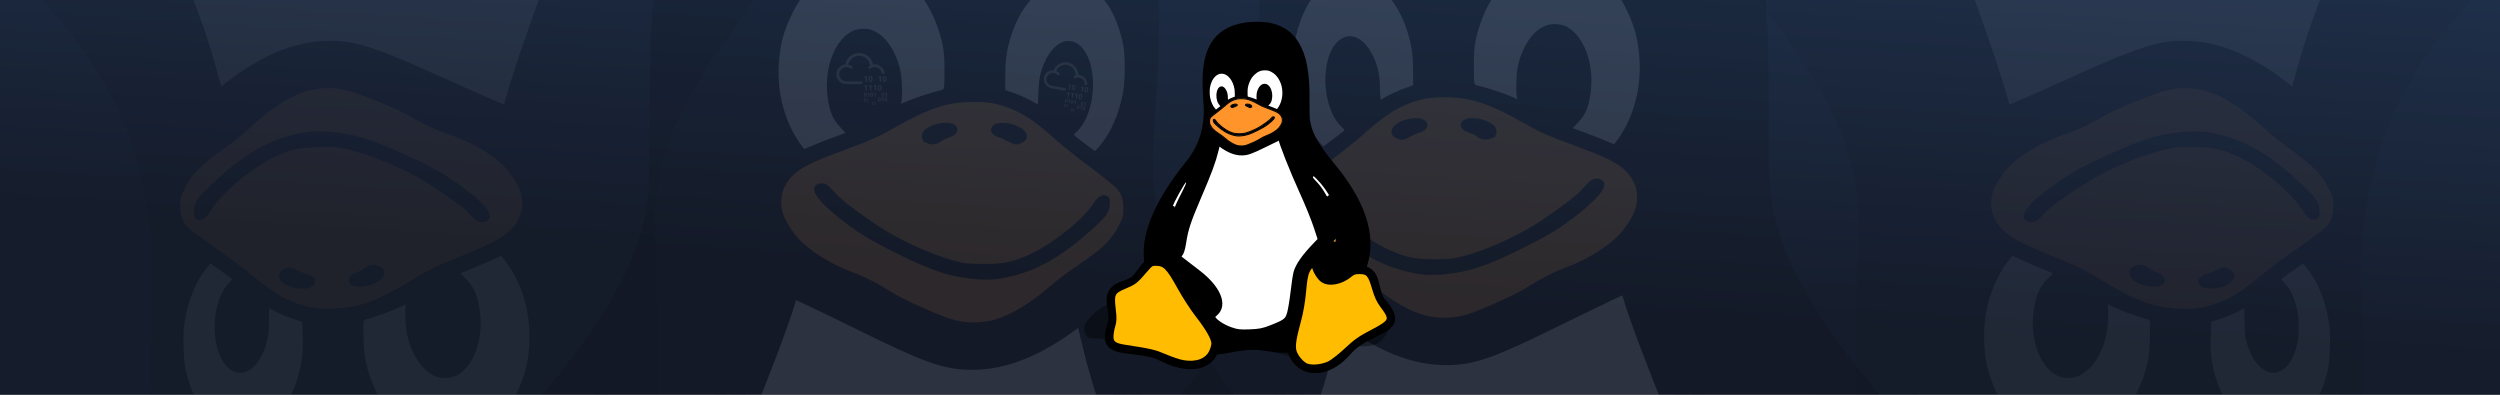 <?xml version="1.0" encoding="UTF-8"?>
<svg xmlns="http://www.w3.org/2000/svg" width="1900" height="300" xmlns:xlink="http://www.w3.org/1999/xlink" viewBox="0 0 1900 300">
  <rect x="0" y="0" width="1900" height="300" fill="#808080" stroke="none"/>
  <defs>
    <linearGradient id="linear-gradient" x1="969.43" y1="-157.93" x2="945.8" y2="220.09" gradientUnits="userSpaceOnUse">
      <stop offset="0" stop-color="#223654"/>
      <stop offset="1" stop-color="#151c2b"/>
    </linearGradient>
    <linearGradient id="linear-gradient-2" x1="1207.34" y1="-271.69" x2="1183.29" y2="-977.03" gradientTransform="translate(164.6 246.2) scale(.8 -.8)" gradientUnits="userSpaceOnUse">
      <stop offset="0" stop-color="#fff"/>
      <stop offset="1" stop-color="#fff"/>
    </linearGradient>
    <linearGradient id="linear-gradient-3" x1="382.48" y1="-276.14" x2="358.43" y2="-981.49" gradientTransform="translate(1013.47 246.2) rotate(-180) scale(.8)" xlink:href="#linear-gradient-2"/>
    <linearGradient id="linear-gradient-4" x1="1235.04" y1="-825.06" x2="1210.99" y2="-1530.4" gradientTransform="translate(-692.38 537.41) rotate(-1.96) scale(.8)" xlink:href="#linear-gradient-2"/>
    <linearGradient id="linear-gradient-5" x1="2745.71" y1="-773.49" x2="2721.66" y2="-1478.83" gradientTransform="translate(3811.84 537.41) rotate(-178.04) scale(.8 -.8)" xlink:href="#linear-gradient-2"/>
    <linearGradient id="linear-gradient-6" x1="982.16" y1="111.27" x2="977.11" y2="-36.84" xlink:href="#linear-gradient-2"/>
  </defs>
  <g id="Layer_2" data-name="Layer 2">
    <rect x="-10" y="-17.48" width="1920" height="340.9" style="fill: url(#linear-gradient); stroke-width: 0px;"/>
  </g>
  <g id="Layer_7" data-name="Layer 7">
    <g id="Artwork_35" data-name="Artwork 35" style="opacity: .08;">
      <g>
        <path id="cloud" d="m672.26,55.01c-.67-3.48-3.77-6.13-7.48-6.13h-1.34c-1.01-4.98-5.37-8.62-10.51-8.62s-9.53,3.66-10.52,8.67c-3.81.41-6.79,3.62-6.79,7.5,0,4.16,3.42,7.55,7.62,7.55h11.27c.59-.02,1.06-.52,1.03-1.12-.02-.56-.47-1.02-1.03-1.03h-11.27c-3.01,0-5.46-2.42-5.46-5.39s2.45-5.39,5.46-5.39c1.11,0,2.2.34,3.11.98.43.31,1.02.27,1.39-.11h0c.42-.41.42-1.09,0-1.51h0s-.08-.08-.13-.12c-.9-.64-1.93-1.08-3.01-1.27.92-3.83,4.33-6.59,8.33-6.59,4.23,0,7.81,3.09,8.46,7.27-.34.18-.67.37-.98.59-.49.34-.6,1.02-.26,1.51.04.05.07.1.12.14h0c.37.37.96.41,1.39.11.91-.65,2-.99,3.11-.98,2.66,0,4.87,1.88,5.36,4.37.1.51.54.88,1.06.88h0c.59,0,1.08-.47,1.08-1.07h0c.01-.07.01-.15,0-.22Z" style="fill: #fff; stroke-width: 0px;"/>
        <g id="numbers">
          <path d="m658.83,62.22h-.93v-2.95s.02-.46.02-.46c-.11.11-.21.2-.32.3l-.51.41-.45-.56,1.41-1.13h.76v4.38Z" style="fill: #fff; stroke-width: 0px;"/>
          <path d="m663.1,60.03c0,.77-.13,1.34-.38,1.7s-.64.55-1.16.55-.89-.19-1.15-.57-.39-.94-.39-1.68.13-1.34.37-1.72.63-.55,1.15-.55.89.19,1.15.58c.27.39.4.95.4,1.69Zm-2.15,0c0,.53.05.92.14,1.16s.25.35.47.35.37-.12.47-.35.14-.62.14-1.16-.05-.93-.15-1.16-.25-.35-.46-.35-.37.12-.47.35-.14.62-.14,1.16Z" style="fill: #fff; stroke-width: 0px;"/>
          <path d="m658.83,68.88h-.93v-2.95s.02-.46.02-.46c-.11.11-.21.2-.32.3l-.51.41-.45-.56,1.41-1.13h.76v4.38Z" style="fill: #fff; stroke-width: 0px;"/>
          <path d="m662.34,68.88h-.93v-2.95s.02-.46.02-.46c-.11.11-.21.2-.32.3l-.51.41-.45-.56,1.41-1.13h.76v4.38h.01Z" style="fill: #fff; stroke-width: 0px;"/>
          <path d="m665.86,68.88h-.93v-2.95s.02-.46.02-.46c-.11.11-.21.2-.32.3l-.51.41-.45-.56,1.41-1.13h.76v4.38Z" style="fill: #fff; stroke-width: 0px;"/>
          <path d="m670.12,66.69c0,.77-.13,1.34-.38,1.7s-.64.56-1.16.56-.89-.19-1.15-.57-.39-.94-.39-1.69.13-1.34.37-1.72.63-.55,1.15-.55.89.19,1.15.58c.27.38.41.94.4,1.69Zm-2.15,0c0,.53.05.92.14,1.16s.25.35.47.35.37-.12.47-.35.14-.62.14-1.15-.05-.93-.15-1.16-.25-.35-.46-.35-.37.12-.47.35-.14.61-.14,1.15Z" style="fill: #fff; stroke-width: 0px;"/>
          <path d="m672.12,71.96c0,.56-.09.97-.27,1.24s-.46.4-.84.4-.65-.14-.83-.41-.28-.68-.28-1.22.09-.98.27-1.24c.18-.27.46-.4.84-.4s.65.14.84.42.28.69.27,1.22Zm-1.56,0c0,.39.04.68.1.84.04.15.18.25.34.25s.27-.08.34-.26.11-.45.11-.84-.04-.68-.11-.84-.18-.26-.34-.26-.27.08-.34.26-.11.45-.11.84h0Z" style="fill: #fff; stroke-width: 0px;"/>
          <path d="m674.13,73.55h-.68v-2.15s.02-.33.02-.33c-.11.11-.19.18-.23.22l-.37.3-.32-.41,1.03-.82h.56v3.19h0Z" style="fill: #fff; stroke-width: 0px;"/>
          <path d="m658.64,71.99c0,.55-.09.95-.27,1.21s-.46.39-.83.39-.63-.13-.82-.41-.27-.67-.27-1.2.09-.96.27-1.22.45-.39.82-.39.63.13.82.41.28.68.28,1.2Zm-1.53,0c0,.38.04.66.1.82.04.15.18.25.34.25.15,0,.27-.08.33-.25s.11-.44.11-.82-.04-.66-.11-.82-.18-.25-.33-.25-.27.08-.33.25-.11.44-.11.83h0Z" style="fill: #fff; stroke-width: 0px;"/>
          <path d="m660.61,73.55h-.66v-2.1s.02-.32.02-.32c-.11.11-.18.18-.23.22l-.36.29-.32-.4,1.01-.8h.54v3.12Z" style="fill: #fff; stroke-width: 0px;"/>
          <path d="m663.64,71.99c0,.55-.09.95-.27,1.21s-.46.39-.83.39-.63-.13-.82-.41-.27-.67-.27-1.2.09-.96.27-1.22.45-.39.82-.39.63.13.82.41.28.68.28,1.2Zm-1.53,0c0,.38.04.66.1.82.04.15.18.25.34.25.16,0,.27-.08.33-.25s.11-.44.11-.82-.04-.66-.11-.82-.18-.25-.33-.25-.27.08-.33.25-.11.44-.11.83h0Z" style="fill: #fff; stroke-width: 0px;"/>
          <path d="m665.6,73.55h-.66v-2.1s.02-.32.02-.32c-.11.11-.19.18-.23.22l-.36.29-.32-.4,1.01-.8h.54v3.12Z" style="fill: #fff; stroke-width: 0px;"/>
          <path d="m657.98,75.97c0,.39-.06.68-.19.87s-.32.28-.6.28c-.23.01-.46-.1-.58-.3-.13-.2-.2-.49-.2-.87,0-.4.06-.69.19-.88s.32-.28.59-.28c.23-.01.46.1.59.3.13.2.2.49.2.87Zm-1.1,0c0,.27.02.47.07.59.04.13.17.2.3.17h0c.08-.02.15-.08.17-.17.05-.12.07-.32.07-.59,0-.2-.01-.41-.08-.6-.04-.13-.17-.2-.3-.18h-.01c-.08.02-.15.08-.17.17-.05.2-.07.4-.06.6Z" style="fill: #fff; stroke-width: 0px;"/>
          <path d="m659.4,77.1h-.48v-1.51s.01-.23.01-.23c-.08.08-.13.13-.16.15l-.26.2-.23-.28.72-.58h.39v2.24Z" style="fill: #fff; stroke-width: 0px;"/>
          <path d="m664.23,78.78c0,.39-.06.68-.2.87s-.33.28-.6.28c-.23.01-.46-.1-.58-.3-.13-.2-.2-.49-.2-.87s.06-.69.19-.88.32-.28.59-.28c.23-.01.46.1.59.3.14.2.2.49.2.87Zm-1.1,0c0,.27.02.47.07.59.04.13.17.2.3.18h.01c.08-.02.15-.08.17-.17.05-.12.07-.32.07-.59,0-.2-.01-.41-.08-.6-.03-.11-.13-.18-.24-.18s-.21.07-.24.18c-.04.11-.06.31-.06.59Z" style="fill: #fff; stroke-width: 0px;"/>
          <path d="m665.65,79.9h-.48v-1.51s.01-.23.01-.23c-.08.08-.13.13-.16.15l-.26.21-.23-.29.72-.58h.39v2.24Z" style="fill: #fff; stroke-width: 0px;"/>
          <path d="m669.38,75.54c0,.55-.09.95-.27,1.21s-.46.39-.83.39-.63-.13-.82-.41-.27-.67-.27-1.2.09-.96.27-1.22.45-.39.82-.39.63.13.82.41.28.68.28,1.2Zm-1.53,0c0,.39.04.66.1.82.04.15.18.25.34.25.15,0,.27-.08.33-.25s.11-.44.11-.82-.04-.66-.11-.83-.18-.25-.34-.25-.27.08-.33.25-.1.46-.1.84h0Z" style="fill: #fff; stroke-width: 0px;"/>
          <path d="m671.35,77.1h-.66v-2.1s.02-.32.02-.32c-.11.11-.18.18-.23.22l-.36.29-.32-.4,1.01-.8h.54v3.12h0Z" style="fill: #fff; stroke-width: 0px;"/>
          <path d="m674.39,75.54c0,.55-.09.95-.27,1.21s-.46.39-.83.39-.63-.13-.82-.41-.27-.67-.27-1.2.09-.96.27-1.22.45-.39.82-.39.63.13.82.41.28.68.28,1.2Zm-1.53,0c0,.39.04.66.1.82.04.15.18.25.34.25.15,0,.27-.08.33-.25s.11-.44.11-.82-.04-.66-.11-.83-.18-.25-.33-.25-.27.08-.33.25-.11.46-.11.84h0Z" style="fill: #fff; stroke-width: 0px;"/>
          <path d="m669.59,62.22h-.93v-2.95s.02-.46.02-.46c-.11.11-.21.2-.32.3l-.51.41-.45-.56,1.41-1.13h.77v4.38h0Z" style="fill: #fff; stroke-width: 0px;"/>
          <path d="m673.85,60.03c0,.77-.13,1.34-.38,1.7s-.64.55-1.16.55-.89-.19-1.15-.57-.39-.94-.39-1.68.13-1.34.37-1.72.63-.55,1.15-.55.89.19,1.15.58.39.95.4,1.69Zm-2.15,0c0,.53.05.92.14,1.16s.25.35.47.35.37-.12.47-.35.14-.62.14-1.16-.05-.93-.15-1.16-.25-.35-.46-.35-.37.12-.47.35-.14.62-.14,1.16h0Z" style="fill: #fff; stroke-width: 0px;"/>
        </g>
      </g>
    </g>
    <g id="Artwork_35-2" data-name="Artwork 35" style="opacity: .08;">
      <g>
        <path id="cloud-2" data-name="cloud" d="m826.34,63.8c-.03-3.22-2.36-6.09-5.67-6.7l-1.2-.22c-.08-4.61-3.37-8.58-7.96-9.42s-9.11,1.71-10.81,6.01c-3.47-.26-6.66,2.11-7.3,5.58-.68,3.72,1.81,7.3,5.56,7.99l10.06,1.85c.53.08,1.03-.29,1.11-.83.07-.51-.25-.99-.75-1.09l-10.06-1.85c-2.69-.49-4.47-3.06-3.99-5.7s3.07-4.41,5.76-3.91c.99.18,1.91.66,2.61,1.39.33.35.87.41,1.26.13h0c.44-.3.56-.9.25-1.35h0c-.03-.05-.06-.09-.1-.13-.7-.72-1.54-1.28-2.48-1.63,1.45-3.26,4.94-5.17,8.51-4.52,3.78.69,6.46,4.04,6.36,7.87-.33.1-.66.22-.97.37-.49.23-.7.81-.48,1.3.02.05.05.1.08.15h0c.27.39.79.53,1.23.32.92-.43,1.95-.56,2.94-.37,2.37.44,4.04,2.48,4.07,4.78,0,.47.34.87.8.96h0c.53.1,1.04-.24,1.14-.78h0c.02-.06.04-.13.04-.19Z" style="fill: #fff; stroke-width: 0px;"/>
        <g id="numbers-2" data-name="numbers">
          <path d="m813.17,68.03l-.83-.15.42-2.27.07-.37.09-.41c-.11.08-.22.15-.34.22l-.52.28-.31-.57,1.45-.77.68.12-.71,3.91Z" style="fill: #fff; stroke-width: 0px;"/>
          <path d="m817.34,66.77c-.13.68-.33,1.17-.62,1.46s-.66.38-1.13.3-.76-.31-.93-.7-.19-.9-.07-1.56.33-1.18.61-1.47.66-.39,1.12-.3.76.31.93.7c.18.39.2.91.08,1.57Zm-1.91-.35c-.09.48-.11.83-.06,1.06s.17.36.36.39.35-.05.48-.24.23-.53.32-1.01.11-.84.06-1.06-.17-.36-.36-.39-.35.05-.48.24-.23.53-.32,1.01Z" style="fill: #fff; stroke-width: 0px;"/>
          <path d="m812.08,73.98l-.83-.15.42-2.27.07-.37.09-.41c-.11.08-.22.15-.34.22l-.52.28-.31-.57,1.45-.77.68.12-.71,3.91Z" style="fill: #fff; stroke-width: 0px;"/>
          <path d="m815.21,74.55l-.83-.15.42-2.27.07-.37.09-.41c-.11.08-.22.15-.34.22l-.52.28-.31-.57,1.45-.77.68.12-.72,3.91h.01Z" style="fill: #fff; stroke-width: 0px;"/>
          <path d="m818.35,75.13l-.83-.15.42-2.27.07-.37.09-.41c-.11.08-.22.15-.34.22l-.52.28-.31-.57,1.45-.77.68.12-.71,3.91Z" style="fill: #fff; stroke-width: 0px;"/>
          <path d="m822.51,73.87c-.13.68-.33,1.17-.62,1.46s-.66.39-1.13.31-.76-.31-.93-.7-.19-.9-.07-1.57.33-1.18.61-1.47.66-.39,1.12-.3.76.31.93.7c.18.38.21.91.08,1.57Zm-1.91-.35c-.09.48-.11.83-.06,1.06s.16.35.36.39.35-.05.48-.24.23-.53.31-1.01.11-.84.06-1.06-.17-.36-.36-.39-.35.05-.48.24-.23.52-.31,1.01Z" style="fill: #fff; stroke-width: 0px;"/>
          <path d="m823.43,78.9c-.09.5-.24.85-.45,1.06s-.48.28-.82.22-.55-.23-.67-.51-.14-.66-.05-1.14.24-.86.45-1.07c.21-.21.48-.28.82-.22s.55.23.68.51.14.66.04,1.14Zm-1.39-.26c-.06.35-.08.61-.05.77.01.15.12.26.27.28s.25-.03.34-.18.17-.38.23-.73.08-.61.04-.77-.12-.26-.26-.29-.26.03-.34.18-.17.38-.23.74h0Z" style="fill: #fff; stroke-width: 0px;"/>
          <path d="m824.97,80.66l-.6-.11.3-1.65.06-.27.07-.29c-.12.08-.2.13-.24.16l-.37.2-.22-.42,1.05-.56.5.09-.52,2.85h0Z" style="fill: #fff; stroke-width: 0px;"/>
          <path d="m811.39,76.72c-.09.49-.24.83-.44,1.04s-.47.28-.81.22-.54-.22-.66-.5-.14-.64-.05-1.11.24-.84.44-1.04.47-.28.8-.22.54.22.66.5.14.65.05,1.12Zm-1.36-.25c-.06.34-.08.6-.05.75.01.14.12.26.26.28.14.03.25-.03.34-.17s.17-.38.23-.72.08-.6.04-.75-.12-.25-.25-.28-.25.03-.34.17-.17.38-.23.72h0Z" style="fill: #fff; stroke-width: 0px;"/>
          <path d="m812.89,78.44l-.59-.11.3-1.61.05-.26.07-.29c-.12.08-.19.13-.24.16l-.37.2-.22-.41,1.03-.55.48.09-.52,2.79Z" style="fill: #fff; stroke-width: 0px;"/>
          <path d="m815.86,77.54c-.09.49-.24.83-.44,1.04s-.47.28-.81.22-.54-.22-.66-.5-.14-.64-.05-1.11.24-.84.44-1.04.47-.28.8-.22.54.22.66.5.14.65.05,1.12Zm-1.36-.25c-.06.34-.08.6-.05.75.01.14.12.26.26.28.14.03.25-.03.34-.17s.17-.38.23-.72.08-.6.04-.75-.12-.26-.25-.28-.25.03-.34.17-.17.38-.23.72h0Z" style="fill: #fff; stroke-width: 0px;"/>
          <path d="m817.35,79.26l-.59-.11.3-1.61.05-.26.07-.29c-.12.08-.2.13-.24.16l-.37.2-.22-.41,1.03-.55.48.09-.51,2.79Z" style="fill: #fff; stroke-width: 0px;"/>
          <path d="m810.16,80.17c-.06.35-.17.6-.31.75s-.33.2-.58.15c-.21-.03-.39-.16-.47-.36-.09-.2-.1-.47-.03-.8.07-.36.17-.6.31-.75s.33-.2.57-.15c.21.03.39.16.48.36.08.2.09.47.03.81Zm-.99-.18c-.05.24-.06.42-.03.54,0,.13.12.21.24.2h0c.08,0,.15-.05.18-.12.06-.1.11-.27.16-.52.04-.18.05-.37.03-.55-.01-.12-.12-.21-.23-.21h-.01c-.08,0-.15.05-.18.12-.08.17-.13.35-.16.53Z" style="fill: #fff; stroke-width: 0px;"/>
          <path d="m811.23,81.4l-.43-.08.21-1.16.04-.19.04-.21c-.08.06-.14.1-.17.11l-.27.14-.16-.29.74-.4.35.06-.36,2Z" style="fill: #fff; stroke-width: 0px;"/>
          <path d="m815.27,83.7c-.06.35-.17.6-.32.75s-.34.2-.58.15c-.21-.03-.39-.16-.47-.36-.09-.2-.1-.47-.03-.8s.17-.6.31-.75.33-.2.57-.15c.21.03.39.16.48.36.09.21.1.47.04.81Zm-.98-.18c-.05.24-.06.42-.03.54.01.12.12.21.23.21h.01c.08,0,.15-.05.18-.12.06-.1.11-.27.16-.52.04-.18.05-.37.03-.55,0-.1-.08-.18-.18-.2s-.2.03-.24.12c-.06.09-.11.27-.15.52Z" style="fill: #fff; stroke-width: 0px;"/>
          <path d="m816.35,84.93l-.43-.08.21-1.16.04-.19.04-.21c-.08.06-.14.1-.17.11l-.27.15-.16-.3.74-.4.35.06-.37,2Z" style="fill: #fff; stroke-width: 0px;"/>
          <path d="m820.4,81.65c-.09.49-.24.83-.44,1.04s-.47.28-.81.22-.54-.22-.66-.5-.14-.64-.05-1.11.24-.84.44-1.04.47-.28.8-.22.54.22.66.5.14.65.05,1.12Zm-1.36-.25c-.06.35-.08.6-.05.75.01.14.12.26.26.28.14.03.25-.03.34-.17s.17-.38.23-.72.08-.6.04-.76-.12-.26-.26-.28-.25.03-.34.17-.16.39-.23.73h0Z" style="fill: #fff; stroke-width: 0px;"/>
          <path d="m821.91,83.36l-.59-.11.3-1.61.05-.26.07-.29c-.12.08-.19.13-.24.16l-.37.2-.22-.41,1.03-.55.48.09-.51,2.79h0Z" style="fill: #fff; stroke-width: 0px;"/>
          <path d="m824.87,82.47c-.09.49-.24.83-.44,1.04s-.47.28-.81.22-.54-.22-.66-.5-.14-.64-.05-1.11.24-.84.44-1.04.47-.28.8-.22.54.22.66.5.14.65.05,1.12Zm-1.36-.25c-.06.35-.08.6-.05.75.01.14.12.26.26.28.14.03.25-.03.34-.17s.17-.38.23-.72.08-.6.04-.76-.12-.26-.25-.28-.25.03-.34.17-.17.39-.23.73h0Z" style="fill: #fff; stroke-width: 0px;"/>
          <path d="m822.77,69.8l-.83-.15.42-2.27.07-.37.09-.41c-.11.08-.22.15-.34.22l-.52.28-.31-.57,1.45-.77.68.13-.72,3.91h0Z" style="fill: #fff; stroke-width: 0px;"/>
          <path d="m826.94,68.54c-.13.68-.33,1.17-.62,1.46s-.66.38-1.13.3-.76-.31-.93-.7-.19-.9-.07-1.56.33-1.18.61-1.47.66-.39,1.12-.3.76.31.93.7.2.91.08,1.57Zm-1.92-.35c-.09.48-.11.83-.06,1.06s.17.36.36.39.35-.05.48-.24.23-.53.32-1.01.11-.84.06-1.06-.17-.36-.36-.39-.35.05-.48.24-.23.53-.32,1.01h0Z" style="fill: #fff; stroke-width: 0px;"/>
        </g>
      </g>
    </g>
  </g>
  <g id="Layer_5" data-name="Layer 5">
    <g id="Linux" style="opacity: .1;">
      <polygon points="1106.73 -68.37 1001.47 -68.37 973.79 -18.25 985.19 169.06 911.51 357.99 825.42 448.92 825.42 526.53 1009.75 516.68 1483.95 471.34 1395.15 312.64 1284.27 217.93 1295.03 -18.25 1246.69 -83.45 1106.73 -68.37" style="fill: #fff; stroke-width: 0px;"/>
      <g id="Linux-2" data-name="Linux">
        <g id="layer7">
          <path id="path5266" d="m1348.99,1064.51c-15.32-2.32-30.47-8.37-42.92-17.14-5.66-3.99-14.97-12.77-19.56-18.47-7.58-9.4-14.92-22.54-17.92-32.11l-1.73-5.53-6.38.32c-6.78.34-25.68-.33-35.33-1.26-8.35-.8-20.35-2.33-39.08-4.99-27.37-3.88-30.74-4.19-46.2-4.18-23.87.02-41.13,2.14-85.44,10.49-20.62,3.89-28.49,5.03-37.22,5.41l-7.29.32-1.88,3.75c-11.73,23.41-35.13,40.66-63.5,46.81-13.78,2.99-32.79,3.94-47.54,2.38-29.09-3.07-55.63-11.17-86.31-26.34-19.63-9.71-31.39-14.01-49.12-17.99-15.99-3.58-28.3-5.45-59.66-9.06-38.78-4.46-53.78-7.56-67.76-14.02-9.71-4.49-18.96-12.39-23.46-20.05-5.13-8.73-6.98-16.58-6.98-29.52,0-13.73,2.56-26.78,8.96-45.73,3.72-11.03,4.17-14.06,3.79-25.55-.24-7.1-.92-13.45-2.97-27.46-4.05-27.74-4.52-37.25-2.4-48.45,3.53-18.59,15.54-34.63,33.34-44.49,5.96-3.3,11.26-5.55,21.83-9.28,24.2-8.53,31.38-12.16,38.64-19.57,4.44-4.53,6.17-6.69,16.8-21.02,10.65-14.36,13.78-18.24,19.69-24.37l4.66-4.83-.86-7.05c-1.18-9.71-1.61-31.91-.82-42.72,2.88-39.52,14.12-81.09,34.14-126.26,26.19-59.08,67.24-123.39,119.23-186.8,12.76-15.56,23.09-31.46,33.09-50.95,18.06-35.18,26.73-68.14,30.62-116.42.75-9.31.44-19.2-1.63-52.53-2.29-36.78-2.64-45.73-2.65-68.25-.01-20.61.42-31.2,1.89-45.79,8.16-81.07,42.14-132.54,103.46-156.69,27.7-10.91,62.72-16.4,99-15.52,32.74.8,57.78,6.37,82.1,18.29,14.7,7.2,26.6,15.72,38.32,27.43,35.02,34.98,54.71,89.48,60.39,167.14,1.55,21.23,1.87,35.14,1.87,81.31,0,55.44.2,58.44,5.29,79.22,7.05,28.78,20.77,56.04,45.31,89.99,9.18,12.71,25.83,34.03,38.11,48.84,56.75,68.37,94.49,131.68,114.77,192.54,20.44,61.32,22.69,120.33,6.6,173.09-1.2,3.92-2.27,7.48-2.39,7.92-.16.56.84,1.22,3.44,2.27,5.36,2.16,14.32,8.3,19.29,13.23,9.92,9.84,16.03,22.48,21.36,44.19,1.17,4.78,3.44,14.03,5.04,20.57,4.57,18.69,8.48,28.88,13.6,35.45,1.26,1.62,4.64,5.65,7.51,8.96,38.72,44.65,42.24,77.29,11.04,102.39-9.8,7.89-18.55,12.83-52.68,29.79-14.23,7.07-28.72,14.45-32.21,16.41-25.1,14.11-40.29,26.16-56.53,44.85-31.67,36.47-67.21,58.67-105.78,66.08-6.21,1.19-8.83,1.4-19.58,1.54-8.83.12-13.84-.05-17.38-.59h0Zm23.98-15.9c21.26-2,43-10.28,64.41-24.55,15.88-10.57,28.03-21.72,45.81-42.01,14.4-16.43,31.08-29.54,55.04-43.23,7.85-4.48,14.68-7.94,52.01-26.31,25.26-12.43,36.65-20.38,42.85-29.9,7.28-11.17,5.17-25.46-6.54-44.36-5.07-8.18-11.61-16.67-23.6-30.59-7.86-9.13-12.87-20.77-17.74-41.25-7.8-32.74-9.34-37.98-13.9-47.15-4.71-9.48-12.47-17.15-22.01-21.76-9.06-4.38-11.87-4.88-29.22-5.14l-14.97-.23-5.36,5.31c-17.23,17.07-41.91,30.79-63.96,35.55-7.76,1.68-20.51,1.68-26.3,0-9.3-2.69-15.24-6.1-22.17-12.75-12.55-12.04-21.2-31.22-23.97-53.09-.48-3.78-.93-6.96-1.01-7.06-.37-.5-7.5,4.04-11.41,7.27-9.3,7.69-16.39,18.98-21.46,34.18-6.83,20.49-10.45,46.33-12.99,92.58-1.83,33.47-2.9,38.67-19.54,95.3-11.14,37.91-15.13,58.56-15.19,78.67-.05,15.9,1.99,24.85,8.23,36.09,9.57,17.23,22.51,30.04,37.4,37.02,13.83,6.48,29.04,8.95,45.58,7.39h0Zm-444.94-15c16.77-1.82,32.2-7.06,43.93-14.91,5.09-3.41,13.34-11.66,16.75-16.74,5.32-7.94,8.98-16.97,11.24-27.72,1.44-6.83,1.98-19.31,1.09-24.87-2.36-14.62-11.96-34.51-27.11-56.18-6.4-9.15-14.26-19.38-31.25-40.65-24.99-31.31-33.17-42.69-40.41-56.23-1.55-2.9-13.62-25-26.81-49.1-26.4-48.22-27.02-49.21-38.13-60.65-9.16-9.43-16.89-15.3-25.11-19.06-11.35-5.19-24.63-6.8-34.69-4.2-12.03,3.11-22.51,12.09-37.26,31.91-15.91,21.38-19.09,25.32-25.03,30.95-8.95,8.48-17.33,12.89-38.44,20.25-23.15,8.07-29.94,11.7-37.64,20.13-5.69,6.24-9.58,13.63-11.11,21.12-2.35,11.52-1.77,19.82,3.95,56.7.67,4.34,1.17,10.85,1.35,17.69.36,13.59-.17,16.92-5.08,31.94-6,18.34-8.28,30.62-7.78,41.97.46,10.55,2.7,16.87,8.04,22.63,10.36,11.19,26.79,16.14,68.62,20.67,45.4,4.92,63.32,8.01,84.74,14.61,11.67,3.6,17.38,5.96,34.32,14.16,8.57,4.15,18.97,8.89,23.12,10.53,19.8,7.81,39.16,12.81,57.27,14.78,7.98.87,24.56,1.01,31.42.27h0Zm206.3-98.2c48-3.16,95.26-19.99,140.27-49.97,3.69-2.46,6.92-4.74,7.18-5.08.62-.81,9.04-30.48,11.7-41.27,4.35-17.61,4.88-21.81,6.64-52.27,3.59-62.4,10.54-93.47,26.18-116.97,4.13-6.2,13.96-16.21,19.68-20.03,3.9-2.6,15.26-8.45,16.44-8.46.3,0,.96-2.77,1.49-6.16,1.64-10.66,4.6-18.24,9.6-24.6,11.91-15.15,35.22-17.68,66.79-7.25,17.26,5.7,40.79,17.36,54,26.75,5.59,3.97,14.93,13.31,17.21,17.2,4.33,7.38,5.73,15.37,4.09,23.28-.47,2.28-.86,4.25-.86,4.37s2.32.16,5.15.08l5.15-.15.87-3.43c5.5-21.72-4.88-40.58-32.54-59.13-10.14-6.8-30.61-17.96-40.26-21.95-1.96-.81-3.77-1.64-4.01-1.85s.05-2.64.65-5.41c13.48-62.23-10.98-139.33-64.69-203.9-6.42-7.72-23.58-25.42-25.12-25.9-.55-.18-1.61.08-2.35.57-2.81,1.84-.64,5.63,8.78,15.31,12.06,12.38,18.59,20.54,28.1,35.11,33.62,51.49,46.63,107.75,35.99,155.67-1.28,5.76-5.02,18.14-5.88,19.46-.32.48-2,.31-7-.71-3.7-.75-9.58-1.49-13.43-1.69l-6.85-.35-.71-3.7c-9.36-48.71-27.53-98.75-54.7-150.68-19.23-36.75-31.09-62.71-50.21-109.88-17.39-42.91-36.31-98.6-44.62-131.34-.31-1.23-.74-2.24-.95-2.23-.21,0-1.02.92-1.81,2.04-2.41,3.41-8.75,9.91-12.96,13.3-11.26,9.05-22.92,15.33-38.67,20.79-7.09,2.46-13.03,5.47-22.08,11.18-20.27,12.8-30.17,18.11-40.02,21.5-12.93,4.45-27.03,6.29-39.71,5.18-12.23-1.07-20.57-3.38-30.19-8.35-7.58-3.92-13.15-8.03-24.44-18.02-12.31-10.9-15.37-13.31-22.44-17.69-3.18-1.97-7.64-4.88-9.92-6.46-4.63-3.22-4.95-3.16-4.97,1.07-.01,3.5-1.87,18.99-3.22,26.93-3.9,22.89-9.23,43.44-18.41,71.01-12.15,36.5-26.09,70.16-53.88,130.15-21.63,46.67-25.88,56.54-32.29,74.93-13.4,38.41-21.93,80.81-23.48,116.6-.2,4.57-.51,8.32-.7,8.32s-2.04-2.55-4.1-5.68c-26.56-40.11-29.9-90.59-9.91-149.84,5.04-14.95,9.62-25.63,18.68-43.54,4.48-8.86,11.14-22.04,14.82-29.3,7.41-14.64,11.13-23.46,11.13-26.34,0-3.84-1.46-2.36-7.51,7.6-27.17,44.72-44.06,79.3-55.07,112.72-15.18,46.06-16.76,85.8-4.71,118.34,6.39,17.26,15.43,31.18,29.28,45.11,8.95,8.99,15.7,14.46,26.55,21.52,4.32,2.81,13.3,8.71,19.98,13.12,55.58,36.72,91.47,77.2,98.2,110.78.93,4.63.8,13.6-.25,17.69-2.35,9.17-7.97,15.96-16.77,20.26-6.38,3.12-11.94,4.54-19.34,4.93-3.27.17-5.94.46-5.94.63,0,.17,2.17,3.05,4.81,6.39,8.46,10.68,20.2,26.55,25.58,34.55l5.22,7.77,6.08,3.83c12.43,7.82,24.95,14.24,36.97,18.94,22.59,8.83,41.81,13.02,68.11,14.82,5.82.4,17.87.3,25.62-.21h0Zm-25.09-692.4c16.16-2.18,27.56-6.88,47.78-19.71,17.05-10.81,23.86-14.47,31.68-17.01,35.62-11.58,60.54-37.57,57.77-60.24-1.12-9.2-7.31-17.73-17.66-24.32-5.28-3.37-17.83-8.62-35.1-14.68-17.86-6.28-22.64-8.41-33.41-14.91-23.16-13.98-40.56-20.1-59.25-20.83-12.09-.48-22.15,1.32-33.12,5.91-10.75,4.5-20.57,11.33-33.21,23.12-5.84,5.44-12.47,10.8-22.7,18.35-20.38,15.04-22.97,17.13-25.56,20.64-10.52,14.29-3.94,34.11,16.86,50.8,4.84,3.88,7.98,6.02,17.21,11.74,6.09,3.77,12.79,9.07,21.91,17.35,15.45,14.03,23.67,19.01,36.68,22.24,9.25,2.3,20.35,2.87,30.12,1.55h0Zm-27.98-36.73c-12.01-1.47-22.55-4.61-33.53-10-11.65-5.72-21.76-12.66-33.36-22.89-11.71-10.34-16.3-15.12-17.26-18.01-1.69-5.09-.62-9.2,2.2-8.49,2.45.61,4.07,2.23,6.18,6.17,2.28,4.24,6.37,8.53,16.34,17.16,18.18,15.72,33.31,23.94,52.02,28.27,4.3.99,6.6,1.16,16.1,1.17,10.08.01,11.69-.11,17.69-1.4,12.39-2.66,26.8-7.98,41.45-15.3,16.61-8.3,23.59-12.66,41.18-25.71,11.2-8.31,12.09-9.1,16.15-14.4,3.35-4.37,5.42-5.58,8.41-4.93,6.64,1.46-1.46,11.63-20.86,26.21-11.92,8.96-19.32,13.41-37.17,22.35-18.45,9.24-26.85,12.71-39.13,16.17-11.74,3.31-26.81,4.81-36.43,3.63h0Zm-19.14-103.29c-3.48-1.44-3.25-4.79.51-7.25,1.1-.72,3.9-1.95,6.22-2.72,3.42-1.14,4.86-1.36,7.59-1.14,3.47.28,5.98,1.54,6.3,3.17.28,1.4-1.76,2.89-4.84,3.52-1.82.38-4.26,1.49-6.49,2.95-3.95,2.59-5.86,2.89-9.3,1.47h0Zm61.69-1.3c-1.75-1.25-4.31-2.5-6.03-2.94-3.95-1.02-5.37-1.98-5.37-3.63,0-1.06.47-1.54,2.24-2.35,4.07-1.85,10.3-.99,16.36,2.23,5.16,2.75,5.93,6.35,1.74,8.1-3.27,1.37-5.58,1-8.95-1.41Zm-108.56,2.55c3.41-2.58,6.33-4.91,6.49-5.16.16-.25-.69-1.35-1.89-2.43-8.22-7.42-13.29-23.35-12.48-39.19,1.63-31.86,23.96-40.72,36.38-14.42,3.49,7.39,4.72,13.19,5.03,23.74.15,5.01.35,9.11.46,9.11s1.32-.7,2.71-1.55c4.01-2.47,11.06-5.7,16.77-7.69l5.28-1.84-.03-10.44c-.04-11.59-.86-18.22-3.4-27.25-6.26-22.25-19.26-38.78-34.53-43.9-4.72-1.58-12.18-1.95-16.94-.82-7.27,1.71-15.52,7.66-21.39,15.43-6.06,8.01-11.2,20.73-13.52,33.45-1.46,8.01-1.33,26.74.24,35.35,3.08,16.84,9.75,31.78,18.56,41.61l2.73,3.04,1.67-1.16c.92-.64,4.46-3.28,7.87-5.86h0Zm214.41,1.6c12.02-17.07,17.81-38.81,16.32-61.2-.99-14.77-3.59-24.58-10.02-37.75-7.35-15.06-17.58-25.79-30.88-32.37-7.98-3.95-12.57-4.99-22.18-4.99-11.54,0-19.03,2.18-28.3,8.23-6.16,4.02-15.53,13.29-19.42,19.18-6.4,9.72-11.74,23.16-13.87,34.88-.92,5.08-1.15,8.5-1.2,17.65-.03,6.24.13,12.21.35,13.25.38,1.8.56,1.93,3.43,2.56,5.35,1.18,17.64,5.16,23.53,7.63l5.72,2.4-.4-2.23c-.67-3.78-.39-15.71.49-20.71,1.08-6.14,2.5-10.48,5.37-16.37,4.02-8.24,9.87-14.15,16.49-16.65,4.34-1.64,10.87-1.32,15.06.72,13.21,6.46,21.38,27.56,18.9,48.82-1.38,11.88-3.9,18.14-9.76,24.27l-4.02,4.21,1.46.55c.8.3,5.1,1.89,9.56,3.53,4.46,1.64,10.75,4.13,13.99,5.54,3.24,1.4,6.06,2.57,6.27,2.6.21.03,1.6-1.67,3.08-3.77h0Z" style="stroke-width: 0px;"/>
          <path id="path5272" d="m1088.74,931.25c-52.95-9.38-85.22-27.49-109.33-61.37-12.85-18.06-13.37-19.89-5.58-19.89,4.72,0,13.91-4.59,20.43-10.2,33.26-28.61-4.92-90.75-91.99-149.7-60.84-41.19-80.63-76.12-76.27-134.67,2.12-28.51,18.3-89.11,22.63-84.78.88.88-1.43,15.89-5.14,33.37-8.46,39.92-5.4,74.32,9.46,106.21,13.25,28.44,15.37,25.72,22.46-28.73,5.58-42.83,19.84-84.04,59.47-171.82,35.16-77.89,50.65-121.41,60.61-170.31l7.26-35.65,27.51,21.08c32.71,25.07,53.78,32.92,79.04,29.46,19.41-2.66,113.54-48.87,127.55-62.61,8.01-7.86,8.49-7.01,26.14,46.23,23.86,71.96,30.52,88.12,72.7,176.4,20.4,42.7,40.73,92.54,47.08,115.42,6.15,22.15,11.93,42.68,12.84,45.62.92,2.95,8.4,5.34,16.68,5.34,12.73,0,15.51-1.79,18.3-11.76,6.62-23.69,3.03-83.19-6.63-109.77-11.75-32.33-8.33-36.65,4.98-6.3,15.34,34.98,21.66,66.48,21,104.78l-.59,34.66,20.75,9.72c37.48,17.55,61.88,48.48,53.15,67.37-2.74,5.93-3.78,4.66-4.99-6.14-2.82-25.13-46.45-55.42-94.75-65.78-18.57-3.98-23.99-3.53-37.72,3.18-10.56,5.16-17.49,12.24-20.31,20.74-2.35,7.1-14.2,22.49-26.33,34.2-26.84,25.9-33.46,45.67-40.05,119.61-5.08,56.95-15.09,99.77-25.26,108-13.42,10.87-75.65,38.73-96.45,43.17-32.73,7-66.28,8.85-88.65,4.89h0Z" style="fill: #ffb046; stroke: #000; stroke-miterlimit: 3.2; stroke-width: 21.8px;"/>
          <path id="path5296" d="m1088.16,242.72c-13.56-1.78-32.34-12.11-49.5-27.21-4.78-4.21-13.5-10.84-19.38-14.74-20.36-13.5-27.74-20.66-33.76-32.77-3.02-6.07-3.16-6.69-3.16-13.22,0-7.91,1.39-11.81,6.04-16.95,1.54-1.71,10.68-9.02,20.3-16.24,9.62-7.22,21.4-16.63,26.18-20.9,15.52-13.88,24.71-20,36.33-24.25,9.37-3.42,15.56-4.47,26.34-4.47,20.5,0,34.43,4.51,61.64,19.94,12.71,7.21,17.36,9.23,43.83,19.05,26.81,9.94,35.27,15.71,40.96,27.95,2.77,5.95,2.86,14.95.23,21.86-2.12,5.55-6.88,13.03-11.64,18.29-8.76,9.69-26.18,20.46-42.74,26.43-8.2,2.96-17.63,7.81-28.92,14.9-7.69,4.82-26.41,13.48-41.02,18.96-10.53,3.95-19.83,4.95-31.74,3.38h0Zm10.64-36.31c17.2-1.72,30.83-6.26,55.5-18.48,20.04-9.93,28.14-14.72,39.94-23.62,20.51-15.48,28.57-26.59,19.26-26.59-2.08,0-3.23.58-5.07,2.54-1.31,1.4-3.98,4.26-5.93,6.35-4.28,4.59-24.96,19.77-36.05,26.47-16.67,10.07-38.33,19.51-54.09,23.57-8.17,2.11-9.77,2.27-22.17,2.27-15.01,0-21.02-1.14-33.29-6.33-17.68-7.47-42.84-27.11-51.17-39.93-3.3-5.09-5.6-6.62-8.33-5.57-.99.38-1.16,1.31-.91,4.87.4,5.48,2.41,8.12,14.31,18.72,20.27,18.07,37.85,28.4,56.53,33.21,12.67,3.26,18.97,3.77,31.48,2.51h0Zm-27.5-104.49c2.64-1.4,5.86-2.78,7.16-3.07,2.84-.62,4.99-2.79,4.37-4.41-1.9-4.94-18.09-2.59-22.41,3.26-1.79,2.43-1.13,4.33,1.97,5.68,3.28,1.43,3.53,1.38,8.91-1.47h0Zm61.47,1.45c2.14-.89,2.62-1.5,2.62-3.28,0-2.51-1.27-3.82-6.02-6.21-3.9-1.96-11.5-2.79-14.59-1.58-4.39,1.71-3.05,5.14,2.68,6.85,1.76.53,4.1,1.6,5.2,2.38,4.25,3.02,6.38,3.41,10.12,1.85h0Z" style="fill: #ff942a; stroke: #000; stroke-miterlimit: 3.2; stroke-width: 3.85px;"/>
          <path id="path5298" d="m1058.02,909.79c-28.89-10.16-57.16-28.83-64.53-42.61-3.46-6.47-1.82-10.05,8.61-18.83,35.45-29.83,10.06-89.91-61.26-144.98-18.27-14.11-42.83-33.04-54.57-42.07l-21.36-16.43,8.54-9.22c5.71-6.16,10.23-20.53,13.64-43.33,7.16-47.9,17.41-78.99,54.26-164.67,38.8-90.22,53.19-128.98,63.06-169.81l7.46-30.88,13.46,10.09c26.89,20.15,51.05,29.75,74.37,29.54,18.8-.17,31.77-4.79,80.07-28.58,31.7-15.61,58.64-28.38,59.86-28.38s2.22,1.95,2.22,4.34c0,11.56,42.49,119.3,75.35,191.03,20.24,44.19,43.96,102.33,52.7,129.19l15.9,48.83-17.47,18.16c-41.76,43.41-63.43,74.09-71.13,100.71-2.28,7.87-7.05,39.31-10.6,69.87-3.55,30.57-9.37,65.75-12.94,78.18-7.52,26.18-15.12,32.08-68.14,52.86-28.2,11.05-41.7,13.7-76.95,15.08-36.38,1.43-46.89.22-70.53-8.1h0Z" style="fill: url(#linear-gradient-2); stroke: #000; stroke-miterlimit: 3.2; stroke-width: 21.8px;"/>
        </g>
      </g>
    </g>
    <g id="Linux-3" data-name="Linux" style="opacity: .1;">
      <polygon points="731.23 -64.81 836.48 -64.81 864.16 -14.69 852.76 172.62 926.44 361.55 1012.53 452.49 1012.53 530.09 828.2 520.24 354.01 474.9 442.8 316.21 553.68 221.49 542.93 -14.69 591.27 -79.89 731.23 -64.81" style="fill: #fff; stroke-width: 0px;"/>
      <g id="Linux-4" data-name="Linux">
        <g id="layer7-2" data-name="layer7">
          <path id="path5266-2" data-name="path5266" d="m488.97,1068.08c-3.54.54-8.56.71-17.38.59-10.75-.14-13.37-.35-19.58-1.54-38.57-7.41-74.11-29.62-105.78-66.08-16.23-18.69-31.42-30.74-56.53-44.85-3.48-1.96-17.98-9.34-32.21-16.41-34.14-16.96-42.88-21.9-52.68-29.79-31.2-25.1-27.68-57.74,11.04-102.39,2.87-3.3,6.24-7.34,7.51-8.96,5.12-6.58,9.03-16.77,13.6-35.45,1.6-6.53,3.86-15.79,5.04-20.57,5.33-21.72,11.43-34.35,21.36-44.19,4.98-4.93,13.93-11.08,19.29-13.23,2.6-1.05,3.6-1.7,3.44-2.27-.12-.44-1.2-4-2.39-7.92-16.09-52.76-13.84-111.77,6.6-173.09,20.28-60.86,58.02-124.17,114.77-192.54,12.29-14.8,28.93-36.13,38.11-48.84,24.54-33.96,38.26-61.21,45.31-89.99,5.09-20.78,5.29-23.79,5.29-79.22,0-46.17.32-60.08,1.87-81.31,5.68-77.66,25.37-132.16,60.39-167.14,11.73-11.71,23.63-20.23,38.32-27.43,24.32-11.92,49.36-17.49,82.1-18.29,36.28-.88,71.29,4.6,99,15.52,61.32,24.15,95.3,75.62,103.46,156.69,1.47,14.6,1.91,25.18,1.89,45.79-.01,22.52-.36,31.47-2.65,68.25-2.08,33.33-2.38,43.23-1.63,52.53,3.89,48.28,12.56,81.24,30.62,116.42,10,19.49,20.34,35.39,33.09,50.95,52,63.41,93.05,127.72,119.23,186.8,20.02,45.17,31.26,86.74,34.14,126.26.79,10.81.36,33.01-.82,42.72l-.86,7.05,4.66,4.83c5.91,6.13,9.04,10,19.69,24.37,10.63,14.33,12.36,16.5,16.8,21.02,7.26,7.41,14.44,11.05,38.64,19.57,10.58,3.73,15.87,5.98,21.83,9.28,17.79,9.86,29.81,25.9,33.34,44.49,2.13,11.2,1.66,20.7-2.4,48.45-2.05,14.01-2.73,20.35-2.97,27.46-.38,11.48.07,14.52,3.79,25.55,6.4,18.95,8.96,32,8.96,45.73,0,12.94-1.85,20.79-6.98,29.52-4.5,7.66-13.75,15.57-23.46,20.05-13.98,6.46-28.98,9.56-67.76,14.02-31.37,3.61-43.67,5.48-59.66,9.06-17.73,3.97-29.49,8.28-49.12,17.99-30.68,15.17-57.22,23.27-86.31,26.34-14.76,1.56-33.76.6-47.54-2.38-28.37-6.15-51.77-23.4-63.5-46.81l-1.88-3.75-7.29-.32c-8.72-.38-16.59-1.53-37.22-5.41-44.31-8.35-61.57-10.47-85.44-10.49-15.46-.01-18.82.29-46.2,4.18-18.73,2.66-30.73,4.19-39.08,4.99-9.65.93-28.55,1.6-35.33,1.26l-6.38-.32-1.73,5.53c-3,9.57-10.34,22.72-17.92,32.11-4.6,5.7-13.9,14.48-19.56,18.47-12.45,8.77-27.6,14.82-42.92,17.14h0Zm-23.98-15.9c16.54,1.55,31.75-.91,45.58-7.39,14.9-6.98,27.84-19.79,37.4-37.02,6.24-11.24,8.28-20.19,8.23-36.09-.07-20.11-4.05-40.76-15.19-78.67-16.64-56.63-17.71-61.83-19.54-95.3-2.53-46.26-6.16-72.1-12.99-92.58-5.07-15.2-12.15-26.49-21.46-34.18-3.91-3.23-11.03-7.77-11.41-7.27-.08.11-.54,3.28-1.01,7.06-2.77,21.87-11.42,41.05-23.97,53.09-6.93,6.65-12.87,10.07-22.17,12.75-5.8,1.67-18.54,1.67-26.3,0-22.06-4.77-46.74-18.49-63.96-35.55l-5.36-5.31-14.97.23c-17.35.27-20.16.76-29.22,5.14-9.53,4.61-17.29,12.28-22.01,21.76-4.56,9.17-6.1,14.4-13.9,47.15-4.88,20.48-9.88,32.11-17.74,41.25-11.98,13.92-18.53,22.4-23.6,30.59-11.71,18.9-13.82,33.19-6.54,44.36,6.2,9.52,17.59,17.47,42.85,29.9,37.32,18.37,44.16,21.82,52.01,26.31,23.96,13.69,40.64,26.79,55.04,43.23,17.78,20.29,29.93,31.44,45.81,42.01,21.41,14.26,43.16,22.55,64.41,24.55h0Zm444.94-15c6.87.75,23.44.61,31.42-.27,18.11-1.98,37.47-6.97,57.27-14.78,4.15-1.64,14.56-6.37,23.12-10.53,16.94-8.21,22.64-10.56,34.32-14.16,21.42-6.6,39.34-9.7,84.74-14.61,41.83-4.53,58.26-9.48,68.62-20.67,5.33-5.76,7.58-12.08,8.04-22.63.49-11.35-1.78-23.64-7.78-41.97-4.91-15.02-5.44-18.35-5.08-31.94.18-6.84.68-13.35,1.35-17.69,5.73-36.87,6.3-45.18,3.95-56.7-1.53-7.49-5.41-14.88-11.11-21.12-7.7-8.43-14.49-12.06-37.64-20.13-21.12-7.36-29.5-11.77-38.44-20.25-5.94-5.63-9.13-9.57-25.03-30.95-14.74-19.82-25.23-28.8-37.26-31.91-10.06-2.6-23.34-.99-34.69,4.2-8.22,3.76-15.95,9.63-25.11,19.06-11.11,11.44-11.73,12.43-38.13,60.65-13.19,24.1-25.26,46.2-26.81,49.1-7.23,13.54-15.41,24.92-40.41,56.23-16.98,21.27-24.85,31.51-31.25,40.65-15.15,21.67-24.75,41.56-27.11,56.18-.9,5.56-.35,18.04,1.09,24.87,2.26,10.75,5.92,19.78,11.24,27.72,3.4,5.08,11.66,13.34,16.75,16.74,11.72,7.85,27.15,13.08,43.93,14.91h0Zm-206.3-98.2c7.75.51,19.8.61,25.62.21,26.3-1.81,45.52-5.99,68.11-14.82,12.02-4.7,24.54-11.11,36.97-18.94l6.08-3.83,5.22-7.77c5.38-8,17.12-23.86,25.58-34.55,2.64-3.34,4.81-6.21,4.81-6.39,0-.17-2.67-.46-5.94-.63-7.4-.39-12.96-1.81-19.34-4.93-8.79-4.3-14.41-11.09-16.77-20.26-1.05-4.09-1.17-13.06-.25-17.69,6.73-33.58,42.61-74.06,98.2-110.78,6.67-4.41,15.66-10.31,19.98-13.12,10.85-7.06,17.6-12.53,26.55-21.52,13.86-13.93,22.9-27.85,29.28-45.11,12.05-32.55,10.46-72.29-4.71-118.34-11.01-33.42-27.91-68-55.07-112.72-6.05-9.96-7.51-11.44-7.51-7.6,0,2.88,3.72,11.7,11.13,26.34,3.67,7.26,10.34,20.45,14.82,29.3,9.05,17.91,13.64,28.59,18.68,43.54,19.98,59.25,16.64,109.73-9.91,149.84-2.07,3.12-3.91,5.68-4.1,5.68s-.51-3.74-.7-8.32c-1.54-35.79-10.08-78.18-23.48-116.6-6.41-18.39-10.67-28.26-32.29-74.93-27.8-59.99-41.74-93.65-53.88-130.15-9.18-27.58-14.5-48.12-18.41-71.01-1.35-7.94-3.2-23.43-3.22-26.93-.02-4.22-.34-4.29-4.97-1.07-2.27,1.58-6.74,4.49-9.92,6.46-7.06,4.38-10.13,6.79-22.44,17.69-11.29,10-16.86,14.11-24.44,18.02-9.62,4.97-17.95,7.27-30.19,8.35-12.68,1.11-26.78-.73-39.71-5.18-9.86-3.39-19.75-8.71-40.02-21.5-9.04-5.71-14.99-8.72-22.08-11.18-15.75-5.47-27.41-11.74-38.67-20.79-4.21-3.39-10.54-9.89-12.96-13.3-.79-1.12-1.6-2.03-1.81-2.04-.21,0-.63,1-.95,2.23-8.31,32.74-27.23,88.43-44.62,131.34-19.12,47.17-30.98,73.14-50.21,109.88-27.17,51.93-45.34,101.96-54.7,150.68l-.71,3.7-6.85.35c-3.85.2-9.73.94-13.43,1.69-5,1.02-6.68,1.19-7,.71-.86-1.31-4.61-13.7-5.88-19.46-10.64-47.92,2.37-104.19,35.99-155.67,9.51-14.57,16.04-22.73,28.1-35.11,9.42-9.68,11.6-13.46,8.78-15.31-.75-.49-1.8-.74-2.35-.57-1.54.49-18.7,18.19-25.12,25.9-53.72,64.58-78.18,141.67-64.69,203.9.6,2.77.89,5.21.65,5.41s-2.05,1.04-4.01,1.85c-9.65,3.99-30.12,15.15-40.26,21.95-27.67,18.55-38.04,37.41-32.54,59.13l.87,3.43,5.15.15c2.83.08,5.15.05,5.15-.08s-.39-2.09-.86-4.37c-1.64-7.91-.23-15.9,4.09-23.28,2.28-3.89,11.63-13.23,17.21-17.2,13.21-9.39,36.74-21.05,54-26.75,31.57-10.43,54.88-7.9,66.79,7.25,4.99,6.35,7.95,13.94,9.6,24.6.52,3.38,1.19,6.15,1.49,6.16,1.18.01,12.54,5.85,16.44,8.46,5.72,3.82,15.55,13.82,19.68,20.03,15.63,23.5,22.59,54.57,26.18,116.97,1.75,30.46,2.29,34.66,6.64,52.27,2.67,10.79,11.08,40.46,11.7,41.27.26.34,3.49,2.63,7.18,5.08,45.01,29.98,92.27,46.82,140.27,49.97h0Zm25.09-692.4c9.77,1.32,20.86.75,30.12-1.55,13-3.23,21.23-8.22,36.68-22.24,9.12-8.28,15.82-13.59,21.91-17.35,9.24-5.72,12.38-7.86,17.21-11.74,20.8-16.69,27.38-36.51,16.86-50.8-2.58-3.51-5.17-5.6-25.56-20.64-10.23-7.55-16.86-12.91-22.7-18.35-12.65-11.78-22.47-18.62-33.21-23.12-10.97-4.59-21.02-6.39-33.12-5.91-18.68.74-36.08,6.85-59.25,20.83-10.77,6.5-15.55,8.63-33.41,14.91-17.27,6.07-29.82,11.32-35.1,14.68-10.34,6.6-16.53,15.12-17.66,24.32-2.77,22.68,22.15,48.66,57.77,60.24,7.82,2.54,14.63,6.2,31.68,17.01,20.22,12.82,31.62,17.53,47.78,19.71h0Zm27.98-36.73c-9.62,1.18-24.69-.33-36.43-3.63-12.28-3.46-20.67-6.93-39.13-16.17-17.84-8.94-25.25-13.39-37.17-22.35-19.4-14.58-27.5-24.75-20.86-26.21,2.99-.66,5.06.56,8.41,4.93,4.06,5.3,4.95,6.09,16.15,14.4,17.6,13.05,24.57,17.4,41.18,25.71,14.65,7.32,29.06,12.64,41.45,15.3,6,1.29,7.61,1.42,17.69,1.4,9.51-.01,11.8-.18,16.1-1.17,18.71-4.33,33.84-12.55,52.02-28.27,9.98-8.63,14.07-12.92,16.34-17.16,2.11-3.93,3.74-5.55,6.18-6.17,2.82-.71,3.89,3.4,2.2,8.49-.96,2.89-5.54,7.67-17.26,18.01-11.6,10.24-21.71,17.17-33.36,22.89-10.97,5.39-21.52,8.53-33.53,10h0Zm19.14-103.29c-3.44,1.43-5.35,1.12-9.3-1.47-2.23-1.46-4.67-2.57-6.49-2.95-3.08-.64-5.11-2.12-4.84-3.52.32-1.63,2.83-2.9,6.3-3.17,2.73-.22,4.16,0,7.59,1.14,2.32.78,5.12,2,6.22,2.72,3.76,2.46,3.99,5.81.51,7.25h0Zm-70.64.11c-4.19-1.75-3.42-5.35,1.74-8.1,6.06-3.23,12.29-4.08,16.36-2.23,1.78.81,2.24,1.29,2.24,2.35,0,1.65-1.42,2.62-5.37,3.63-1.72.44-4.28,1.69-6.03,2.94-3.37,2.41-5.68,2.78-8.95,1.41Zm117.51,1.14c3.41,2.58,6.95,5.22,7.87,5.86l1.67,1.16,2.73-3.04c8.82-9.83,15.48-24.77,18.56-41.61,1.57-8.61,1.7-27.34.24-35.35-2.32-12.72-7.46-25.43-13.52-33.45-5.87-7.77-14.12-13.72-21.39-15.43-4.77-1.12-12.22-.76-16.94.82-15.27,5.12-28.28,21.65-34.53,43.9-2.54,9.03-3.37,15.67-3.4,27.25l-.03,10.44,5.28,1.84c5.71,1.99,12.76,5.22,16.77,7.69,1.38.85,2.6,1.55,2.71,1.55s.31-4.1.46-9.11c.31-10.55,1.54-16.35,5.03-23.74,12.42-26.29,34.75-17.44,36.38,14.42.81,15.84-4.26,31.77-12.48,39.19-1.2,1.08-2.05,2.18-1.89,2.43.16.25,3.08,2.58,6.49,5.16h0Zm-214.41,1.6c1.48,2.11,2.87,3.8,3.08,3.77.21-.03,3.03-1.2,6.27-2.6,3.24-1.4,9.54-3.89,13.99-5.54,4.46-1.64,8.76-3.23,9.56-3.53l1.46-.55-4.02-4.21c-5.85-6.13-8.37-12.39-9.76-24.27-2.48-21.25,5.69-42.35,18.9-48.82,4.18-2.05,10.72-2.36,15.06-.72,6.63,2.5,12.48,8.4,16.49,16.65,2.87,5.88,4.29,10.23,5.37,16.37.88,5,1.16,16.93.49,20.71l-.4,2.23,5.72-2.4c5.89-2.47,18.18-6.45,23.53-7.63,2.87-.63,3.05-.77,3.43-2.56.22-1.04.38-7.01.35-13.25-.04-9.15-.28-12.57-1.2-17.65-2.12-11.73-7.46-25.17-13.87-34.88-3.88-5.89-13.26-15.16-19.42-19.18-9.26-6.05-16.75-8.23-28.3-8.23-9.6,0-14.19,1.03-22.18,4.99-13.3,6.59-23.53,17.31-30.88,32.37-6.43,13.17-9.03,22.98-10.02,37.75-1.5,22.39,4.3,44.13,16.32,61.2h0Z" style="stroke-width: 0px;"/>
          <path id="path5272-2" data-name="path5272" d="m749.21,934.81c52.95-9.38,85.22-27.49,109.33-61.37,12.85-18.06,13.37-19.89,5.58-19.89-4.72,0-13.91-4.59-20.43-10.2-33.26-28.61,4.92-90.75,91.99-149.7,60.84-41.19,80.63-76.12,76.27-134.67-2.12-28.51-18.3-89.11-22.63-84.78-.88.88,1.43,15.89,5.14,33.37,8.46,39.92,5.4,74.32-9.46,106.21-13.25,28.44-15.37,25.72-22.46-28.73-5.58-42.83-19.84-84.04-59.47-171.82-35.16-77.89-50.65-121.41-60.61-170.31l-7.26-35.65-27.51,21.08c-32.71,25.07-53.78,32.92-79.04,29.46-19.41-2.66-113.54-48.87-127.55-62.61-8.01-7.86-8.49-7.01-26.14,46.23-23.86,71.96-30.52,88.12-72.7,176.4-20.4,42.7-40.73,92.54-47.08,115.42-6.15,22.15-11.93,42.68-12.84,45.62-.92,2.95-8.4,5.34-16.68,5.34-12.73,0-15.51-1.79-18.3-11.76-6.62-23.69-3.03-83.19,6.63-109.77,11.75-32.33,8.33-36.65-4.98-6.3-15.34,34.98-21.66,66.48-21,104.78l.59,34.66-20.75,9.72c-37.48,17.55-61.88,48.48-53.15,67.37,2.74,5.93,3.78,4.66,4.99-6.14,2.82-25.13,46.45-55.42,94.75-65.78,18.57-3.98,23.99-3.53,37.72,3.18,10.56,5.16,17.49,12.24,20.31,20.74,2.35,7.1,14.2,22.49,26.33,34.2,26.84,25.9,33.46,45.67,40.05,119.61,5.08,56.95,15.09,99.77,25.26,108,13.42,10.87,75.65,38.73,96.45,43.17,32.73,7,66.28,8.85,88.65,4.89h0Z" style="fill: #ffb046; stroke: #000; stroke-miterlimit: 3.2; stroke-width: 21.8px;"/>
          <path id="path5296-2" data-name="path5296" d="m749.8,246.28c-11.9,1.56-21.21.57-31.74-3.38-14.6-5.48-33.33-14.14-41.02-18.96-11.3-7.09-20.73-11.94-28.92-14.9-16.55-5.97-33.97-16.74-42.74-26.43-4.76-5.26-9.52-12.75-11.64-18.29-2.64-6.91-2.54-15.91.23-21.86,5.69-12.23,14.16-18.01,40.96-27.95,26.47-9.81,31.12-11.83,43.83-19.05,27.21-15.43,41.14-19.94,61.64-19.94,10.79,0,16.98,1.05,26.34,4.47,11.62,4.24,20.81,10.37,36.33,24.25,4.78,4.27,16.56,13.68,26.18,20.9,9.62,7.22,18.76,14.53,20.3,16.24,4.65,5.15,6.04,9.04,6.04,16.95,0,6.54-.15,7.16-3.16,13.22-6.02,12.11-13.39,19.27-33.76,32.77-5.88,3.9-14.6,10.53-19.38,14.74-17.16,15.1-35.94,25.43-49.5,27.21h0Zm-10.64-36.31c12.5,1.25,18.81.75,31.48-2.51,18.68-4.81,36.26-15.14,56.53-33.21,11.9-10.61,13.91-13.24,14.31-18.72.26-3.56.08-4.49-.91-4.87-2.74-1.05-5.03.48-8.33,5.57-8.33,12.83-33.49,32.46-51.17,39.93-12.27,5.19-18.28,6.33-33.29,6.33-12.4,0-14-.16-22.17-2.27-15.76-4.06-37.41-13.5-54.09-23.57-11.09-6.7-31.77-21.88-36.05-26.47-1.95-2.09-4.62-4.95-5.93-6.35-1.84-1.97-2.99-2.54-5.07-2.54-9.3,0-1.25,11.12,19.26,26.59,11.8,8.9,19.9,13.69,39.94,23.62,24.67,12.22,38.3,16.76,55.5,18.48h0Zm27.5-104.49c5.38,2.85,5.63,2.89,8.91,1.47,3.1-1.35,3.76-3.26,1.97-5.68-4.33-5.85-20.52-8.2-22.41-3.26-.62,1.62,1.53,3.79,4.37,4.41,1.3.29,4.52,1.67,7.16,3.07h0Zm-61.47,1.45c3.74,1.56,5.87,1.17,10.12-1.85,1.1-.78,3.44-1.85,5.2-2.38,5.73-1.71,7.07-5.15,2.68-6.85-3.09-1.2-10.69-.38-14.59,1.58-4.75,2.39-6.02,3.7-6.02,6.21,0,1.78.49,2.39,2.62,3.28h0Z" style="fill: #ff942a; stroke: #000; stroke-miterlimit: 3.2; stroke-width: 3.85px;"/>
          <path id="path5298-2" data-name="path5298" d="m779.94,913.36c28.89-10.16,57.16-28.83,64.53-42.61,3.46-6.47,1.82-10.05-8.61-18.83-35.45-29.83-10.06-89.91,61.26-144.98,18.27-14.11,42.83-33.04,54.57-42.07l21.36-16.43-8.54-9.22c-5.71-6.16-10.23-20.53-13.64-43.33-7.16-47.9-17.41-78.99-54.26-164.67-38.8-90.22-53.19-128.98-63.06-169.81l-7.46-30.88-13.46,10.09c-26.89,20.15-51.05,29.75-74.37,29.54-18.8-.17-31.77-4.79-80.07-28.58-31.7-15.61-58.64-28.38-59.86-28.38s-2.22,1.95-2.22,4.34c0,11.56-42.49,119.3-75.35,191.03-20.24,44.19-43.96,102.33-52.7,129.19l-15.9,48.83,17.47,18.16c41.76,43.41,63.43,74.09,71.13,100.71,2.28,7.87,7.05,39.31,10.6,69.87,3.55,30.57,9.37,65.75,12.94,78.18,7.52,26.18,15.12,32.08,68.14,52.86,28.2,11.05,41.7,13.7,76.95,15.08,36.38,1.43,46.89.22,70.53-8.1h0Z" style="fill: url(#linear-gradient-3); stroke: #000; stroke-miterlimit: 3.2; stroke-width: 21.8px;"/>
        </g>
      </g>
    </g>
    <g id="Linux-5" data-name="Linux" style="opacity: .05;">
      <polygon points="266.97 376.46 161.78 380.05 132.41 330.91 137.41 143.31 57.33 -42.99 -31.82 -130.93 -34.46 -208.49 150.09 -204.94 625.56 -175.8 542.23 -14.17 434.65 84.27 453.45 319.95 407.37 386.76 266.97 376.46" style="fill: #fff; stroke-width: 0px;"/>
      <g id="Linux-6" data-name="Linux">
        <g id="layer7-3" data-name="layer7">
          <path id="path5266-3" data-name="path5266" d="m470.45-764.03c3.52-.66,8.53-1,17.35-1.18,10.75-.22,13.37-.11,19.62.87,38.8,6.09,75.08,27.07,107.98,62.44,16.86,18.12,32.46,29.65,58.02,42.9,3.55,1.84,18.29,8.73,32.75,15.3,34.7,15.78,43.6,20.43,53.67,27.97,32.03,24.02,29.63,56.76-7.54,102.71-2.75,3.4-5.99,7.55-7.2,9.21-4.89,6.75-8.45,17.07-12.38,35.9-1.37,6.58-3.32,15.91-4.33,20.73-4.58,21.88-10.26,34.72-19.84,44.89-4.8,5.1-13.55,11.54-18.83,13.88-2.56,1.13-3.54,1.83-3.37,2.38.14.43,1.33,3.96,2.66,7.83,17.88,52.18,17.65,111.23-.69,173.22-18.19,61.52-53.75,126.08-108.13,196.34-11.78,15.21-27.68,37.1-36.43,50.11-23.36,34.77-36.15,62.48-42.21,91.49-4.38,20.94-4.48,23.95-2.58,79.36,1.58,46.14,1.73,60.05.91,81.33-3.03,77.81-20.85,132.95-54.65,169.11-11.32,12.11-22.92,21.03-37.36,28.72-23.9,12.74-48.73,19.17-81.43,21.08-36.23,2.12-71.41-2.17-99.47-12.13-62.1-22.05-97.83-72.33-108.74-153.07-1.97-14.54-2.77-25.1-3.45-45.7-.75-22.51-.71-31.47.32-68.3.94-33.38.91-43.28-.16-52.56-5.53-48.12-15.32-80.76-34.57-115.31-10.66-19.14-21.53-34.68-34.81-49.79C-8.57-45.91-51.79-108.79-79.98-166.94c-21.55-44.46-34.21-85.62-38.43-125.02-1.16-10.78-1.49-32.98-.63-42.72l.62-7.07-4.82-4.67c-6.11-5.93-9.37-9.69-20.51-23.68-11.11-13.96-12.92-16.07-17.5-20.44-7.51-7.16-14.81-10.55-39.28-18.24-10.7-3.36-16.06-5.43-22.13-8.53-18.12-9.25-30.67-24.87-34.83-43.33-2.51-11.12-2.36-20.64.74-48.5,1.57-14.07,2.04-20.43,2.03-27.54,0-11.49-.56-14.51-4.66-25.4-7.04-18.72-10.04-31.67-10.52-45.4-.45-12.93,1.14-20.84,5.97-29.74,4.24-7.81,13.21-16.03,22.76-20.84,13.75-6.93,28.64-10.55,67.24-16.33,31.22-4.68,43.46-6.96,59.32-11.09,17.59-4.58,29.19-9.28,48.48-19.65,30.14-16.21,56.39-25.21,85.36-29.27,14.7-2.06,33.72-1.75,47.6.76,28.56,5.18,52.54,21.62,65.06,44.62l2,3.68,7.3.07c8.73.08,16.64.96,37.38,4.14,44.57,6.83,61.89,8.36,85.75,7.56,15.45-.52,18.8-.93,46.03-5.75,18.63-3.3,30.57-5.24,38.89-6.32,9.61-1.25,28.47-2.57,35.26-2.46l6.38.1,1.54-5.58c2.68-9.67,9.56-23.06,16.81-32.71,4.4-5.85,13.4-14.95,18.92-19.13,12.14-9.19,27.08-15.76,42.31-18.6h0Zm24.51,15.07c-16.58-.99-31.7,2-45.3,8.94-14.65,7.48-27.15,20.73-36.12,38.27-5.85,11.45-7.59,20.46-6.99,36.35.75,20.1,5.44,40.59,17.87,78.11,18.56,56.03,19.81,61.19,22.78,94.58,4.11,46.14,8.61,71.84,16.14,92.08,5.58,15.02,13.05,26.06,22.61,33.43,4.01,3.09,11.29,7.39,11.65,6.88.08-.11.42-3.3.77-7.09,2.02-21.96,10.02-41.41,22.14-53.88,6.7-6.89,12.52-10.5,21.72-13.5,5.74-1.87,18.47-2.3,26.29-.89,22.21,4.01,47.34,16.88,65.14,33.35l5.54,5.12,14.95-.74c17.33-.86,20.12-1.45,29.03-6.14,9.37-4.94,16.87-12.86,21.25-22.5,4.24-9.32,5.61-14.6,12.28-47.6,4.17-20.63,8.78-32.43,16.32-41.83,11.5-14.32,17.75-23.02,22.54-31.37,11.06-19.29,12.68-33.64,5.02-44.56-6.53-9.31-18.18-16.86-43.85-28.42-37.93-17.08-44.88-20.31-52.87-24.52-24.41-12.87-41.53-25.39-56.48-41.33-18.46-19.67-30.99-30.4-47.21-40.42-21.89-13.52-43.9-21.06-65.21-22.33h0Zm-444.17,30.17c-6.89-.51-23.45.19-31.4,1.34-18.03,2.59-37.21,8.25-56.73,16.73-4.09,1.78-14.33,6.87-22.75,11.31-16.65,8.78-22.27,11.33-33.82,15.33-21.18,7.33-38.99,11.03-84.19,17.49-41.65,5.95-57.9,11.46-67.87,23-5.13,5.94-7.16,12.33-7.26,22.89-.11,11.36,2.59,23.56,9.21,41.68,5.42,14.85,6.07,18.16,6.17,31.75.05,6.84-.22,13.36-.75,17.72-4.46,37.05-4.76,45.36-2.02,56.8,1.78,7.44,5.92,14.69,11.82,20.73,7.98,8.16,14.89,11.56,38.31,18.84,21.36,6.63,29.88,10.76,39.11,18.93,6.13,5.42,9.45,9.25,26.07,30.08,15.41,19.3,26.2,27.92,38.32,30.62,10.14,2.26,23.36.2,34.53-5.38,8.08-4.04,15.61-10.17,24.44-19.91,10.71-11.81,11.3-12.82,36.04-61.92,12.36-24.54,23.67-47.03,25.12-49.99,6.77-13.78,14.55-25.43,38.46-57.58,16.25-21.84,23.76-32.34,29.84-41.7,14.4-22.17,23.32-42.38,25.18-57.07.71-5.59-.26-18.04-1.93-24.82-2.63-10.67-6.6-19.56-12.18-27.32-3.57-4.96-12.11-12.93-17.31-16.16-11.99-7.44-27.58-12.15-44.41-13.4h0Zm209.53,91.11c-7.76-.24-19.81.07-25.61.67-26.22,2.7-45.29,7.54-67.56,17.14-11.85,5.11-24.15,11.95-36.3,20.19l-5.95,4.03-4.95,7.94c-5.1,8.18-16.3,24.43-24.39,35.4-2.53,3.43-4.59,6.38-4.59,6.55,0,.17,2.68.37,5.95.43,7.4.14,13.01,1.36,19.5,4.27,8.94,4,14.78,10.59,17.45,19.68,1.19,4.05,1.62,13.01.85,17.67-5.58,33.79-40.06,75.47-94.36,114.07-6.52,4.63-15.3,10.84-19.52,13.79-10.6,7.42-17.16,13.12-25.8,22.41-13.37,14.39-21.93,28.61-27.73,46.08-10.93,32.94-7.99,72.6,8.75,118.11,12.15,33.03,30.21,67.01,58.89,110.78,6.39,9.75,7.9,11.17,7.77,7.34-.1-2.88-4.12-11.56-12.02-25.95-3.92-7.13-11.03-20.08-15.81-28.78-9.66-17.59-14.6-28.11-20.15-42.87-21.99-58.53-20.38-109.09,4.8-150.09,1.96-3.19,3.72-5.81,3.91-5.81s.64,3.72.99,8.29c2.76,35.71,12.74,77.79,27.44,115.73,7.04,18.16,11.63,27.88,34.83,73.78C96.53-57.84,111.6-24.67,124.99,11.39c10.11,27.25,16.14,47.6,20.82,70.34,1.62,7.89,4,23.3,4.14,26.8.16,4.22.49,4.28,5.01.9,2.22-1.66,6.58-4.72,9.69-6.79,6.91-4.61,9.89-7.13,21.82-18.45,10.94-10.38,16.37-14.67,23.81-18.85,9.44-5.3,17.69-7.88,29.88-9.37,12.63-1.54,26.79-.19,39.86,3.82,9.97,3.05,20.04,8.03,40.73,20.12,9.23,5.4,15.28,8.2,22.44,10.42,15.92,4.92,27.8,10.8,39.36,19.46,4.33,3.24,10.88,9.52,13.4,12.85.83,1.09,1.67,1.98,1.88,1.98.21,0,.6-1.02.87-2.26,7.19-33,24.2-89.31,40.12-132.78,17.5-47.79,28.47-74.15,46.43-111.53,25.39-52.83,41.83-103.45,49.53-152.46l.58-3.72,6.83-.58c3.84-.33,9.69-1.27,13.36-2.15,4.96-1.19,6.64-1.42,6.97-.95.91,1.28,5.07,13.53,6.54,19.24,12.27,47.53,1.19,104.21-30.66,156.81-9.01,14.88-15.26,23.26-26.89,36.05-9.09,9.99-11.13,13.85-8.26,15.6.76.46,1.82.68,2.37.49,1.52-.54,18.07-18.81,24.22-26.75,51.48-66.37,73.3-144.25,57.7-205.99-.69-2.75-1.07-5.17-.84-5.39s2.01-1.1,3.95-1.98c9.5-4.32,29.58-16.17,39.48-23.31,27.02-19.48,36.75-38.68,30.51-60.2l-.99-3.4-5.15.02c-2.83.01-5.15.13-5.14.25s.46,2.08,1.01,4.34c1.91,7.85.78,15.89-3.3,23.41-2.15,3.96-11.17,13.62-16.62,17.78-12.88,9.84-36,22.29-53.05,28.58-31.2,11.5-54.58,9.77-67-4.97-5.21-6.18-8.42-13.66-10.43-24.26-.64-3.36-1.4-6.11-1.7-6.1-1.18.03-12.74-5.42-16.72-7.89-5.85-3.62-16.01-13.28-20.35-19.34-16.43-22.95-24.44-53.76-30.15-116.01-2.79-30.38-3.47-34.56-8.41-52.01-3.03-10.69-12.45-40.06-13.1-40.85-.27-.33-3.58-2.51-7.35-4.84-46.01-28.43-93.81-43.64-141.89-45.16h0Zm-1.45,692.85c-9.81-.98-20.88-.03-30.05,2.58-12.88,3.67-20.93,8.94-35.9,23.48-8.83,8.59-15.35,14.12-21.3,18.09-9.04,6.03-12.1,8.28-16.8,12.32-20.22,17.39-26.12,37.43-15.12,51.35,2.7,3.42,5.36,5.42,26.25,19.76,10.48,7.2,17.29,12.32,23.32,17.57,13.04,11.34,23.09,17.84,33.98,21.97,11.12,4.22,21.23,5.66,33.3,4.78,18.65-1.37,35.83-8.08,58.5-22.84,10.55-6.87,15.25-9.16,32.89-16.04,17.05-6.65,29.42-12.33,34.58-15.87,10.11-6.94,16.01-15.68,16.82-24.91,1.99-22.76-23.8-47.88-59.79-58.24-7.9-2.27-14.83-5.7-32.24-15.92-20.65-12.13-32.2-16.44-48.43-18.06h0Zm-26.71,37.67c9.58-1.5,24.68-.52,36.53,2.39,12.39,3.04,20.9,6.22,39.65,14.83,18.14,8.33,25.69,12.52,37.91,21.07,19.89,13.9,28.33,23.8,21.74,25.48-2.96.76-5.08-.39-8.57-4.64-4.24-5.16-5.15-5.92-16.63-13.84-18.03-12.44-25.15-16.56-42.04-24.29-14.89-6.82-29.47-11.64-41.94-13.88-6.04-1.08-7.66-1.16-17.73-.8-9.5.34-11.79.58-16.05,1.72-18.55,4.96-33.4,13.7-51.03,30.03-9.68,8.96-13.62,13.39-15.75,17.71-1.98,4-3.54,5.68-5.97,6.37-2.8.8-4-3.27-2.49-8.41.86-2.92,5.28-7.86,16.63-18.59,11.24-10.62,21.11-17.9,32.56-24.02,10.78-5.76,21.22-9.26,33.17-11.13h0Zm-15.61,103.88c3.39-1.54,5.31-1.31,9.34,1.15,2.28,1.39,4.75,2.41,6.59,2.73,3.1.53,5.18,1.95,4.96,3.36-.27,1.64-2.73,2.99-6.19,3.39-2.72.31-4.16.14-7.62-.88-2.35-.7-5.19-1.82-6.31-2.51-3.84-2.33-4.19-5.67-.76-7.23h0Zm70.59-2.52c4.25,1.61,3.6,5.24-1.46,8.16-5.94,3.43-12.15,4.5-16.27,2.79-1.81-.75-2.29-1.22-2.32-2.27-.06-1.65,1.33-2.66,5.24-3.81,1.7-.5,4.22-1.84,5.92-3.15,3.28-2.53,5.58-2.97,8.9-1.71Zm-117.48,2.87c-3.5-2.47-7.13-4.98-8.07-5.59l-1.71-1.1-2.62,3.13c-8.48,10.12-14.63,25.28-17.13,42.22-1.28,8.66-.77,27.38.96,35.34,2.75,12.63,8.32,25.16,14.65,32.96,6.13,7.56,14.58,13.23,21.91,14.69,4.8.96,12.24.34,16.9-1.4,15.09-5.64,27.52-22.6,33.01-45.05,2.23-9.11,2.83-15.77,2.47-27.35l-.32-10.43-5.34-1.66c-5.78-1.79-12.93-4.78-17.02-7.11-1.41-.8-2.65-1.46-2.76-1.45s-.17,4.11-.15,9.12c.05,10.55-.98,16.39-4.22,23.89-11.51,26.7-34.14,18.61-36.85-13.17-1.35-15.8,3.18-31.89,11.14-39.59,1.16-1.12,1.97-2.24,1.81-2.49-.17-.25-3.16-2.47-6.66-4.94h0Zm214.23-8.92c-1.55-2.05-3-3.7-3.2-3.67-.21.04-2.99,1.3-6.18,2.82-3.19,1.51-9.4,4.22-13.79,6.01-4.4,1.79-8.64,3.53-9.43,3.86l-1.44.6,4.17,4.07c6.06,5.92,8.79,12.09,10.58,23.92,3.2,21.16-4.24,42.52-17.23,49.43-4.11,2.19-10.63,2.72-15.02,1.24-6.71-2.27-12.76-7.97-17.05-16.07-3.07-5.78-4.64-10.08-5.92-16.17-1.05-4.97-1.74-16.88-1.2-20.68l.32-2.24-5.63,2.59c-5.8,2.67-17.95,7.07-23.26,8.43-2.85.73-3.02.87-3.34,2.68-.19,1.05-.14,7.01.1,13.25.36,9.15.7,12.55,1.8,17.6,2.52,11.65,8.32,24.9,15.05,34.39,4.08,5.76,13.77,14.7,20.06,18.51,9.46,5.73,17.02,7.66,28.56,7.26,9.6-.33,14.15-1.52,21.99-5.74,13.07-7.04,22.92-18.11,29.76-33.41,5.98-13.38,8.24-23.28,8.73-38.07.73-22.43-5.81-43.96-18.4-60.61h0Z" style="stroke-width: 0px;"/>
          <path id="path5272-3" data-name="path5272" d="m214.9-621.96c-52.6,11.18-84.23,30.38-107.17,65.06-12.23,18.49-12.68,20.34-4.9,20.07,4.71-.16,14.06,4.11,20.77,9.49,34.22,27.46-1.82,90.87-86.83,152.75-59.4,43.24-77.98,78.83-71.63,137.19,3.09,28.42,21.33,88.44,25.51,83.96.85-.91-1.98-15.84-6.27-33.17-9.82-39.6-7.93-74.1,5.83-106.48,12.27-28.87,14.49-26.23,23.43,27.95,7.03,42.62,22.69,83.31,65.29,169.69C116.72-18.8,133.68,24.16,145.3,72.69l8.47,35.38,26.77-22.01c31.84-26.17,52.62-34.74,77.99-32.14,19.49,2,115.14,44.96,129.61,58.22,8.27,7.58,8.72,6.72,24.55-47.09,21.39-72.74,27.5-89.11,66.64-178.78,18.93-43.37,37.55-93.87,43.12-116.96,5.39-22.35,10.47-43.06,11.28-46.03.81-2.97,8.21-5.63,16.48-5.91,12.73-.43,15.57,1.26,18.69,11.12,7.43,23.45,5.87,83.04-2.88,109.94-10.64,32.71-7.08,36.91,5.19,6.13,14.14-35.48,19.38-67.18,17.41-105.43l-1.78-34.61,20.41-10.42c36.86-18.82,60.19-50.56,50.82-69.15-2.94-5.84-3.93-4.52-4.77,6.31-1.96,25.21-44.53,56.98-92.45,68.98-18.43,4.61-23.85,4.34-37.81-1.89-10.73-4.8-17.9-11.63-21-20.04-2.59-7.01-14.96-21.99-27.49-33.28-27.71-24.97-35-44.51-44.11-118.18-7.02-56.74-18.49-99.2-28.93-107.08-13.78-10.4-76.93-36.12-97.87-39.86-32.95-5.88-66.54-6.58-88.76-1.86h0Z" style="fill: #ffb046; stroke: #000; stroke-miterlimit: 3.2; stroke-width: 21.8px;"/>
          <path id="path5296-3" data-name="path5296" d="m237.8,66.18c11.84-1.97,21.17-1.3,31.84,2.3,14.78,4.98,33.79,12.99,41.64,17.55,11.53,6.7,21.12,11.23,29.41,13.9,16.75,5.4,34.53,15.57,43.62,24.95,4.93,5.09,9.95,12.41,12.26,17.88,2.87,6.82,3.09,15.81.52,21.86-5.27,12.42-13.53,18.48-39.99,29.33-26.12,10.71-30.69,12.89-43.15,20.53-26.67,16.35-40.43,21.33-60.92,22.03-10.78.37-17-.47-26.48-3.57-11.76-3.84-21.15-9.65-37.13-22.99-4.92-4.11-17.02-13.1-26.88-19.99-9.86-6.89-19.24-13.88-20.84-15.54-4.82-4.99-6.34-8.83-6.61-16.74-.22-6.53-.1-7.16,2.71-13.32,5.6-12.31,12.73-19.72,32.62-33.91,5.74-4.09,14.23-11.02,18.86-15.39,16.63-15.68,35.05-26.64,48.54-28.89h0Zm11.87,35.93c-12.54-.83-18.82-.11-31.37,3.59-18.51,5.45-35.72,16.37-55.37,35.12-11.53,11.01-13.45,13.71-13.66,19.2-.14,3.56.07,4.49,1.07,4.84,2.77.96,5.01-.65,8.14-5.85,7.89-13.11,32.36-33.58,49.78-41.66,12.09-5.6,18.05-6.95,33.06-7.46,12.39-.42,14-.32,22.24,1.51,15.89,3.52,37.85,12.22,54.86,21.71,11.32,6.32,32.5,20.79,36.93,25.23,2.02,2.03,4.79,4.79,6.14,6.15,1.91,1.9,3.08,2.44,5.16,2.37,9.3-.32.87-11.15-20.16-25.92-12.09-8.49-20.36-13.01-40.72-22.24-25.07-11.37-38.85-15.44-56.1-16.58h0Zm-23.92,105.37c-5.47-2.67-5.73-2.7-8.95-1.16-3.05,1.46-3.65,3.39-1.77,5.75,4.52,5.7,20.78,7.5,22.51,2.49.56-1.64-1.66-3.73-4.52-4.26-1.31-.24-4.58-1.51-7.26-2.82h0Zm61.39-3.55c-3.79-1.43-5.91-.97-10.05,2.19-1.07.82-3.37,1.97-5.11,2.55-5.67,1.91-6.89,5.38-2.44,6.94,3.13,1.1,10.7.01,14.53-2.08,4.67-2.55,5.89-3.91,5.81-6.42-.06-1.78-.57-2.37-2.73-3.19h0Z" style="fill: #ff942a; stroke: #000; stroke-miterlimit: 3.2; stroke-width: 3.85px;"/>
          <path id="path5298-3" data-name="path5298" d="m184.92-599.47c-28.52,11.14-56.14,30.77-63.04,44.78-3.24,6.58-1.48,10.11,9.25,18.53,36.44,28.6,13.12,89.52-56.28,146.99-17.78,14.72-41.68,34.48-53.11,43.91L.96-328.12l8.85,8.93c5.91,5.97,10.92,20.17,15.11,42.84,8.79,47.63,20.09,78.35,59.85,162.73C126.62-24.79,142.32,13.46,153.58,53.94l8.51,30.61,13.11-10.54c26.19-21.06,50.01-31.47,73.32-32.06,18.79-.47,31.91,3.71,81,25.83,32.21,14.52,59.57,26.36,60.79,26.32s2.15-2.03,2.07-4.42c-.39-11.56,38.4-120.68,68.78-193.49,18.72-44.86,40.44-103.77,48.26-130.91l14.22-49.35-18.08-17.55c-43.21-41.96-65.92-71.88-74.53-98.23-2.54-7.78-8.38-39.05-12.97-69.47-4.59-30.43-11.61-65.39-15.6-77.69-8.4-25.91-16.2-31.54-69.9-50.5-28.56-10.08-42.14-12.27-77.42-12.45-36.41-.19-46.87,1.38-70.22,10.5h0Z" style="fill: url(#linear-gradient-4); stroke: #000; stroke-miterlimit: 3.2; stroke-width: 21.8px;"/>
        </g>
      </g>
    </g>
    <g id="Linux-7" data-name="Linux" style="opacity: .05;">
      <polygon points="1643.25 376.46 1748.44 380.05 1777.81 330.91 1772.81 143.31 1852.89 -42.99 1942.03 -130.93 1944.68 -208.49 1760.12 -204.94 1284.66 -175.8 1367.98 -14.17 1475.57 84.27 1456.77 319.95 1502.85 386.76 1643.25 376.46" style="fill: #fff; stroke-width: 0px;"/>
      <g id="Linux-8" data-name="Linux">
        <g id="layer7-4" data-name="layer7">
          <path id="path5266-4" data-name="path5266" d="m1439.77-764.03c15.23,2.84,30.17,9.41,42.31,18.6,5.52,4.18,14.52,13.28,18.92,19.13,7.26,9.65,14.14,23.04,16.81,32.71l1.54,5.58,6.38-.1c6.79-.11,25.65,1.21,35.26,2.46,8.32,1.09,20.26,3.03,38.89,6.32,27.23,4.82,30.58,5.23,46.03,5.75,23.85.8,41.18-.73,85.75-7.56,20.74-3.18,28.65-4.06,37.38-4.14l7.3-.07,2-3.68c12.52-22.99,36.5-39.44,65.06-44.62,13.87-2.51,32.9-2.82,47.6-.76,28.97,4.06,55.22,13.06,85.36,29.27,19.29,10.37,30.89,15.08,48.48,19.65,15.86,4.13,28.09,6.41,59.32,11.09,38.6,5.78,53.49,9.4,67.24,16.33,9.55,4.82,18.52,13.03,22.76,20.84,4.83,8.9,6.41,16.81,5.97,29.74-.48,13.73-3.48,26.67-10.52,45.4-4.1,10.9-4.65,13.91-4.66,25.4,0,7.11.46,13.47,2.03,27.54,3.1,27.87,3.25,37.38.74,48.5-4.16,18.46-16.71,34.08-34.83,43.33-6.07,3.1-11.44,5.17-22.13,8.53-24.48,7.7-31.78,11.09-39.28,18.24-4.59,4.37-6.39,6.48-17.5,20.44-11.14,13.99-14.4,17.75-20.51,23.68l-4.82,4.67.62,7.07c.85,9.74.52,31.94-.63,42.72-4.23,39.4-16.88,80.56-38.43,125.02-28.19,58.15-71.41,121.03-125.54,182.62-13.28,15.11-24.15,30.66-34.81,49.79-19.25,34.54-29.04,67.19-34.57,115.31-1.07,9.28-1.1,19.18-.16,52.56,1.03,36.84,1.08,45.79.32,68.3-.69,20.6-1.49,31.16-3.45,45.7-10.92,80.74-46.64,131.02-108.74,153.07-28.06,9.96-63.24,14.25-99.47,12.13-32.7-1.91-57.53-8.34-81.43-21.08-14.44-7.7-26.04-16.61-37.36-28.72-33.8-36.15-51.63-91.29-54.65-169.11-.83-21.27-.67-35.18.91-81.33,1.9-55.4,1.8-58.42-2.58-79.36-6.06-29.01-18.85-56.71-42.21-91.49-8.74-13.01-24.65-34.9-36.43-50.11-54.38-70.26-89.94-134.82-108.13-196.34-18.33-61.98-18.57-121.03-.69-173.22,1.33-3.88,2.53-7.4,2.66-7.83.17-.56-.8-1.25-3.37-2.38-5.28-2.34-14.02-8.78-18.83-13.88-9.58-10.17-15.26-23.01-19.84-44.89-1.01-4.81-2.96-14.14-4.33-20.73-3.93-18.83-7.49-29.15-12.38-35.9-1.21-1.66-4.45-5.81-7.2-9.21-37.17-45.94-39.58-78.69-7.54-102.71,10.07-7.55,18.97-12.19,53.67-27.97,14.46-6.58,29.2-13.47,32.75-15.3,25.57-13.24,41.16-24.77,58.02-42.9,32.9-35.37,69.18-56.34,107.98-62.44,6.25-.98,8.87-1.1,19.62-.87,8.83.18,13.83.53,17.35,1.18h0Zm-24.51,15.07c-21.31,1.27-43.33,8.81-65.21,22.33-16.23,10.03-28.76,20.75-47.21,40.42-14.95,15.93-32.07,28.46-56.48,41.33-7.99,4.21-14.94,7.44-52.87,24.52-25.67,11.56-37.32,19.11-43.85,28.42-7.66,10.92-6.04,25.27,5.02,44.56,4.79,8.35,11.04,17.05,22.54,31.37,7.54,9.39,12.15,21.19,16.32,41.83,6.67,32.99,8.04,38.28,12.28,47.6,4.39,9.64,11.88,17.56,21.25,22.5,8.91,4.69,11.69,5.28,29.03,6.14l14.95.74,5.54-5.12c17.8-16.47,42.93-29.34,65.14-33.35,7.82-1.41,20.55-.98,26.29.89,9.21,3,15.02,6.62,21.72,13.5,12.13,12.47,20.12,31.92,22.14,53.88.35,3.79.7,6.98.77,7.09.36.51,7.63-3.79,11.65-6.88,9.56-7.37,17.03-18.41,22.61-33.43,7.52-20.24,12.03-45.94,16.14-92.08,2.97-33.39,4.22-38.55,22.78-94.58,12.43-37.51,17.12-58.01,17.87-78.11.6-15.89-1.14-24.9-6.99-36.35-8.97-17.54-21.47-30.79-36.12-38.27-13.6-6.95-28.72-9.93-45.3-8.94h0Zm444.17,30.17c-16.82,1.25-32.42,5.95-44.41,13.4-5.2,3.23-13.73,11.2-17.31,16.16-5.58,7.75-9.55,16.65-12.18,27.32-1.67,6.78-2.64,19.23-1.93,24.82,1.86,14.69,10.77,34.9,25.18,57.07,6.08,9.36,13.59,19.86,29.84,41.7,23.91,32.14,31.7,43.79,38.46,57.58,1.45,2.96,12.76,25.45,25.12,49.99,24.74,49.09,25.33,50.11,36.04,61.92,8.83,9.74,16.36,15.87,24.44,19.91,11.17,5.58,24.39,7.64,34.53,5.38,12.13-2.7,22.91-11.32,38.32-30.62,16.63-20.83,19.95-24.66,26.07-30.08,9.23-8.17,17.76-12.29,39.11-18.93,23.42-7.27,30.33-10.67,38.31-18.84,5.9-6.04,10.04-13.29,11.82-20.73,2.74-11.44,2.45-19.75-2.02-56.8-.53-4.36-.8-10.88-.75-17.72.1-13.59.75-16.9,6.17-31.75,6.62-18.12,9.31-30.32,9.21-41.68-.1-10.56-2.13-16.96-7.26-22.89-9.97-11.53-26.23-17.04-67.87-23-45.2-6.46-63.01-10.16-84.19-17.49-11.55-4-17.17-6.54-33.82-15.33-8.42-4.44-18.66-9.53-22.75-11.31-19.52-8.48-38.7-14.13-56.73-16.73-7.95-1.14-24.51-1.85-31.4-1.34h0Zm-209.53,91.11c-48.08,1.52-95.88,16.73-141.89,45.16-3.77,2.33-7.08,4.51-7.35,4.84-.65.79-10.07,30.15-13.1,40.85-4.95,17.45-5.62,21.63-8.41,52.01-5.72,62.24-13.73,93.06-30.15,116.01-4.34,6.06-14.51,15.73-20.35,19.34-3.99,2.47-15.54,7.92-16.72,7.89-.3,0-1.06,2.74-1.7,6.1-2.01,10.6-5.22,18.08-10.43,24.26-12.42,14.74-35.8,16.47-67,4.97-17.05-6.29-40.17-18.74-53.05-28.58-5.45-4.16-14.47-13.81-16.62-17.78-4.07-7.52-5.2-15.56-3.3-23.41.55-2.26,1-4.22,1.01-4.34s-2.31-.24-5.14-.25l-5.15-.02-.99,3.4c-6.24,21.52,3.49,40.72,30.51,60.2,9.9,7.14,29.98,18.99,39.48,23.31,1.94.88,3.71,1.77,3.95,1.98s-.14,2.64-.84,5.39c-15.6,61.74,6.22,139.62,57.7,205.99,6.15,7.93,22.7,26.21,24.22,26.75.55.19,1.61-.02,2.37-.49,2.87-1.75.83-5.61-8.26-15.6-11.63-12.79-17.88-21.17-26.89-36.05-31.84-52.61-42.93-109.28-30.66-156.81,1.47-5.71,5.64-17.96,6.54-19.24.33-.47,2.01-.24,6.97.95,3.67.88,9.53,1.82,13.36,2.15l6.83.58.58,3.72c7.7,49,24.14,99.63,49.53,152.46,17.96,37.38,28.94,63.74,46.43,111.53,15.92,43.48,32.93,99.78,40.12,132.78.27,1.24.66,2.26.87,2.26.21,0,1.05-.89,1.88-1.98,2.53-3.33,9.08-9.61,13.4-12.85,11.56-8.67,23.43-14.54,39.36-19.46,7.17-2.22,13.21-5.02,22.44-10.42,20.7-12.1,30.77-17.07,40.73-20.12,13.07-4,27.23-5.36,39.86-3.82,12.19,1.49,20.44,4.07,29.88,9.37,7.44,4.17,12.87,8.47,23.81,18.85,11.93,11.31,14.91,13.83,21.82,18.45,3.11,2.08,7.47,5.14,9.69,6.79,4.52,3.38,4.84,3.32,5.01-.9.13-3.5,2.51-18.91,4.14-26.8,4.68-22.75,10.7-43.1,20.82-70.34,13.39-36.06,28.46-69.23,58.29-128.23,23.21-45.9,27.8-55.62,34.83-73.78,14.7-37.93,24.68-80.01,27.44-115.73.35-4.56.8-8.29.99-8.29s1.95,2.62,3.91,5.81c25.17,40.99,26.79,91.56,4.8,150.09-5.55,14.76-10.49,25.29-20.15,42.87-4.78,8.7-11.89,21.65-15.81,28.78-7.9,14.38-11.92,23.06-12.02,25.95-.13,3.84,1.38,2.41,7.77-7.34,28.68-43.77,46.74-77.75,58.89-110.78,16.74-45.51,19.68-85.17,8.75-118.11-5.79-17.47-14.35-31.69-27.73-46.08-8.63-9.29-15.2-14.99-25.8-22.41-4.22-2.95-13-9.16-19.52-13.79-54.3-38.6-88.78-80.28-94.36-114.07-.77-4.66-.34-13.62.85-17.67,2.67-9.08,8.51-15.68,17.45-19.68,6.48-2.9,12.09-4.13,19.5-4.27,3.27-.06,5.95-.25,5.95-.43,0-.17-2.06-3.12-4.59-6.55-8.09-10.97-19.29-27.22-24.39-35.4l-4.95-7.94-5.95-4.03c-12.16-8.24-24.45-15.08-36.3-20.19-22.27-9.6-41.34-14.43-67.56-17.14-5.8-.6-17.85-.91-25.61-.67h0Zm1.45,692.85c-16.23,1.63-27.78,5.94-48.43,18.06-17.41,10.22-24.34,13.65-32.24,15.92-35.99,10.36-61.78,35.48-59.79,58.24.81,9.23,6.7,17.97,16.82,24.91,5.16,3.54,17.52,9.22,34.58,15.87,17.64,6.88,22.34,9.17,32.89,16.04,22.67,14.76,39.85,21.47,58.5,22.84,12.07.89,22.18-.56,33.3-4.78,10.9-4.13,20.94-10.62,33.98-21.97,6.03-5.24,12.83-10.37,23.32-17.57,20.89-14.34,23.55-16.34,26.25-19.76,11-13.92,5.1-33.96-15.12-51.35-4.7-4.04-7.77-6.29-16.8-12.32-5.95-3.97-12.47-9.5-21.3-18.09-14.96-14.54-23.01-19.81-35.9-23.48-9.17-2.61-20.24-3.56-30.05-2.58h0Zm26.71,37.67c11.95,1.88,22.38,5.38,33.17,11.13,11.45,6.11,21.32,13.39,32.56,24.02,11.35,10.73,15.77,15.67,16.63,18.59,1.51,5.15.31,9.22-2.49,8.41-2.42-.7-3.99-2.37-5.97-6.37-2.13-4.31-6.07-8.74-15.75-17.71-17.63-16.33-32.48-25.07-51.03-30.03-4.26-1.14-6.55-1.39-16.05-1.72-10.07-.36-11.69-.28-17.73.8-12.47,2.24-27.05,7.06-41.94,13.88-16.88,7.73-24,11.84-42.04,24.29-11.48,7.92-12.39,8.68-16.63,13.84-3.49,4.25-5.61,5.39-8.57,4.64-6.58-1.68,1.86-11.58,21.74-25.48,12.22-8.54,19.77-12.74,37.91-21.07,18.76-8.61,27.27-11.79,39.65-14.83,11.85-2.9,26.95-3.89,36.53-2.39h0Zm15.61,103.88c3.43,1.56,3.08,4.9-.76,7.23-1.12.68-3.97,1.81-6.31,2.51-3.46,1.03-4.91,1.19-7.62.88-3.46-.39-5.93-1.74-6.19-3.39-.23-1.41,1.86-2.82,4.96-3.36,1.83-.32,4.31-1.34,6.59-2.73,4.03-2.46,5.96-2.69,9.34-1.15h0Zm-61.69-.81c1.7,1.31,4.22,2.65,5.92,3.15,3.91,1.15,5.29,2.16,5.24,3.81-.04,1.06-.52,1.53-2.32,2.27-4.13,1.71-10.33.64-16.27-2.79-5.06-2.92-5.71-6.55-1.46-8.16,3.32-1.25,5.61-.81,8.9,1.71Zm108.59,1.15c-3.5,2.47-6.49,4.69-6.66,4.94-.17.25.65,1.37,1.81,2.49,7.96,7.7,12.49,23.79,11.14,39.59-2.71,31.79-25.34,39.87-36.85,13.17-3.23-7.5-4.26-13.34-4.22-23.89.02-5.01-.04-9.11-.15-9.12s-1.34.65-2.76,1.45c-4.09,2.33-11.25,5.31-17.02,7.11l-5.34,1.66-.32,10.43c-.36,11.58.24,18.24,2.47,27.35,5.49,22.45,17.92,39.42,33.01,45.05,4.67,1.74,12.1,2.36,16.9,1.4,7.33-1.46,15.77-7.13,21.91-14.69,6.33-7.8,11.9-20.34,14.65-32.96,1.73-7.95,2.24-26.68.96-35.34-2.5-16.94-8.66-32.1-17.13-42.22l-2.62-3.13-1.71,1.1c-.94.61-4.57,3.12-8.07,5.59h0Zm-214.23-8.92c-12.59,16.65-19.13,38.18-18.4,60.61.48,14.79,2.75,24.69,8.73,38.07,6.83,15.3,16.69,26.37,29.76,33.41,7.84,4.22,12.39,5.41,21.99,5.74,11.54.39,19.1-1.53,28.56-7.26,6.29-3.81,15.98-12.75,20.06-18.51,6.73-9.49,12.53-22.74,15.05-34.39,1.09-5.05,1.44-8.45,1.8-17.6.24-6.24.29-12.2.1-13.25-.32-1.81-.5-1.95-3.34-2.68-5.31-1.36-17.46-5.76-23.26-8.43l-5.63-2.59.32,2.24c.54,3.8-.15,15.71-1.2,20.68-1.29,6.1-2.86,10.39-5.92,16.17-4.3,8.1-10.34,13.8-17.05,16.07-4.39,1.49-10.91.95-15.02-1.24-12.98-6.91-20.43-28.27-17.23-49.43,1.79-11.83,4.52-18,10.58-23.92l4.17-4.07-1.44-.6c-.79-.33-5.04-2.07-9.43-3.86-4.4-1.79-10.61-4.5-13.79-6.01-3.19-1.51-5.97-2.78-6.18-2.82-.21-.04-1.65,1.61-3.2,3.67h0Z" style="stroke-width: 0px;"/>
          <path id="path5272-4" data-name="path5272" d="m1695.32-621.96c52.6,11.18,84.23,30.38,107.17,65.06,12.23,18.49,12.68,20.34,4.9,20.07-4.71-.16-14.06,4.11-20.77,9.49-34.22,27.46,1.82,90.87,86.83,152.75,59.4,43.24,77.98,78.83,71.63,137.19-3.09,28.42-21.33,88.44-25.51,83.96-.85-.91,1.98-15.84,6.27-33.17,9.82-39.6,7.93-74.1-5.83-106.48-12.27-28.87-14.49-26.23-23.43,27.95-7.03,42.62-22.69,83.31-65.29,169.69-37.8,76.65-54.76,119.61-66.39,168.14l-8.47,35.38-26.77-22.01c-31.84-26.17-52.62-34.74-77.99-32.14-19.49,2-115.14,44.96-129.61,58.22-8.27,7.58-8.72,6.72-24.55-47.09-21.39-72.74-27.5-89.11-66.64-178.78-18.93-43.37-37.55-93.87-43.12-116.96-5.39-22.35-10.47-43.06-11.28-46.03-.81-2.97-8.21-5.63-16.48-5.91-12.73-.43-15.57,1.26-18.69,11.12-7.43,23.45-5.87,83.04,2.88,109.94,10.64,32.71,7.08,36.91-5.19,6.13-14.14-35.48-19.38-67.18-17.41-105.43l1.78-34.61-20.41-10.42c-36.86-18.82-60.19-50.56-50.82-69.15,2.94-5.84,3.93-4.52,4.77,6.31,1.96,25.21,44.53,56.98,92.45,68.98,18.43,4.61,23.85,4.34,37.81-1.89,10.73-4.8,17.9-11.63,21-20.04,2.59-7.01,14.96-21.99,27.49-33.28,27.71-24.97,35-44.51,44.11-118.18,7.02-56.74,18.49-99.2,28.93-107.08,13.78-10.4,76.93-36.12,97.87-39.86,32.95-5.88,66.54-6.58,88.76-1.86h0Z" style="fill: #ffb046; stroke: #000; stroke-miterlimit: 3.2; stroke-width: 21.8px;"/>
          <path id="path5296-4" data-name="path5296" d="m1672.42,66.18c13.49,2.24,31.91,13.21,48.54,28.89,4.63,4.37,13.12,11.29,18.86,15.39,19.89,14.19,27.02,21.59,32.62,33.91,2.81,6.17,2.93,6.79,2.71,13.32-.27,7.9-1.79,11.75-6.61,16.74-1.6,1.66-10.98,8.65-20.84,15.54-9.86,6.89-21.96,15.89-26.88,19.99-15.99,13.34-25.37,19.15-37.13,22.99-9.48,3.1-15.7,3.94-26.48,3.57-20.49-.7-34.26-5.68-60.92-22.03-12.46-7.64-17.04-9.82-43.15-20.53-26.45-10.85-34.71-16.91-39.99-29.33-2.57-6.04-2.35-15.04.52-21.86,2.3-5.47,7.32-12.79,12.26-17.88,9.09-9.38,26.87-19.55,43.62-24.95,8.29-2.67,17.88-7.21,29.41-13.9,7.85-4.56,26.86-12.57,41.64-17.55,10.66-3.59,19.99-4.27,31.84-2.3h0Zm-11.87,35.93c-17.25,1.14-31.03,5.21-56.1,16.58-20.37,9.24-28.63,13.75-40.72,22.24-21.03,14.77-29.46,25.6-20.16,25.92,2.08.07,3.25-.47,5.16-2.37,1.36-1.35,4.12-4.12,6.14-6.15,4.43-4.44,25.62-18.91,36.93-25.23,17.01-9.5,38.97-18.19,54.86-21.71,8.24-1.83,9.85-1.94,22.24-1.51,15,.51,20.97,1.86,33.06,7.46,17.42,8.07,41.89,28.55,49.78,41.66,3.13,5.2,5.37,6.81,8.14,5.85,1-.35,1.21-1.27,1.07-4.84-.21-5.49-2.13-8.19-13.66-19.2-19.64-18.75-36.86-29.67-55.37-35.12-12.55-3.69-18.83-4.41-31.37-3.59h0Zm23.92,105.37c-2.69,1.31-5.96,2.58-7.26,2.82-2.86.53-5.09,2.62-4.52,4.26,1.73,5,17.99,3.2,22.51-2.49,1.88-2.36,1.28-4.29-1.77-5.75-3.23-1.54-3.48-1.5-8.95,1.16h0Zm-61.39-3.55c-2.16.82-2.67,1.41-2.73,3.19-.09,2.51,1.14,3.86,5.81,6.42,3.83,2.09,11.39,3.18,14.53,2.08,4.45-1.56,3.22-5.03-2.44-6.94-1.74-.59-4.04-1.74-5.11-2.55-4.14-3.16-6.26-3.62-10.05-2.19h0Z" style="fill: #ff942a; stroke: #000; stroke-miterlimit: 3.2; stroke-width: 3.85px;"/>
          <path id="path5298-4" data-name="path5298" d="m1725.3-599.47c28.52,11.14,56.14,30.77,63.04,44.78,3.24,6.58,1.48,10.11-9.25,18.53-36.44,28.6-13.12,89.52,56.28,146.99,17.78,14.72,41.68,34.48,53.11,43.91l20.78,17.14-8.85,8.93c-5.91,5.97-10.92,20.17-15.11,42.84-8.79,47.63-20.09,78.35-59.85,162.73-41.86,88.84-57.56,127.09-68.82,167.56l-8.51,30.61-13.11-10.54c-26.19-21.06-50.01-31.47-73.32-32.06-18.79-.47-31.91,3.71-81,25.83-32.21,14.52-59.57,26.36-60.79,26.32s-2.15-2.03-2.07-4.42c.39-11.56-38.4-120.68-68.78-193.49-18.72-44.86-40.44-103.77-48.26-130.91l-14.22-49.35,18.08-17.55c43.21-41.96,65.92-71.88,74.53-98.23,2.54-7.78,8.38-39.05,12.97-69.47,4.59-30.43,11.61-65.39,15.6-77.69,8.4-25.91,16.2-31.54,69.9-50.5,28.56-10.08,42.14-12.27,77.42-12.45,36.41-.19,46.87,1.38,70.22,10.5h0Z" style="fill: url(#linear-gradient-5); stroke: #000; stroke-miterlimit: 3.2; stroke-width: 21.8px;"/>
        </g>
      </g>
    </g>
  </g>
  <g id="Layer_1" data-name="Layer 1">
    <g>
      <g style="opacity: .41;">
        <path d="m933.13,255.75c-13.4,3.65-26.8,7.31-40.19,10.96-4.84,1.32-9.75,2.65-14.68,2.25-5.77-.46-11.24-3.24-16.76-5.44-10.42-4.16-21.32-6.31-32.22-6.38-4.49-.03-6.93-6.77-4.16-11.34,5.79-9.55,16.43-15.06,25.9-18.92,12.79-5.21,25.69-10.45,39.04-12.23,12.26-1.63,24.63-.3,36.92,1.04,40.12,4.4,80.24,8.97,120.11,16.21,1.86.34,3.67,1.09,5.27,2.36,9.8,7.83,1.57,24.63-7.9,27.69-8.6,2.78-17.89-.22-26.41,2.92-5.07,1.86-9.58,5.8-14.67,7.54-6.64,2.27-13.66.62-20.41-1.04-16.11-3.96-32.22-7.92-48.32-11.88" style="stroke-width: 0px;"/>
      </g>
      <g id="Linux-9" data-name="Linux">
        <polygon points="945.34 45.5 923.24 45.5 917.43 56.02 919.82 95.35 904.35 135.02 886.27 154.12 886.27 170.41 924.98 168.34 1024.55 158.82 1005.9 125.5 982.62 105.61 984.88 56.02 974.73 42.33 945.34 45.5" style="fill: #fff; stroke-width: 0px;"/>
        <g id="Linux-10" data-name="Linux">
          <g id="layer7-5" data-name="layer7">
            <path id="path5266-5" data-name="path5266" d="m996.21,283.38c-3.22-.49-6.4-1.76-9.01-3.6-1.19-.84-3.14-2.68-4.11-3.88-1.59-1.97-3.13-4.73-3.76-6.74l-.36-1.16-1.34.07c-1.42.07-5.39-.07-7.42-.26-1.75-.17-4.27-.49-8.21-1.05-5.75-.82-6.45-.88-9.7-.88-5.01,0-8.64.45-17.94,2.2-4.33.82-5.98,1.06-7.81,1.14l-1.53.07-.39.79c-2.46,4.92-7.38,8.54-13.33,9.83-2.89.63-6.88.83-9.98.5-6.11-.64-11.68-2.34-18.12-5.53-4.12-2.04-6.59-2.94-10.31-3.78-3.36-.75-5.94-1.14-12.53-1.9-8.14-.94-11.29-1.59-14.23-2.94-2.04-.94-3.98-2.6-4.93-4.21-1.08-1.83-1.47-3.48-1.46-6.2,0-2.88.54-5.62,1.88-9.6.78-2.32.88-2.95.8-5.36-.05-1.49-.19-2.82-.62-5.77-.85-5.83-.95-7.82-.5-10.17.74-3.9,3.26-7.27,7-9.34,1.25-.69,2.36-1.17,4.58-1.95,5.08-1.79,6.59-2.55,8.11-4.11.93-.95,1.29-1.41,3.53-4.41,2.24-3.02,2.89-3.83,4.13-5.12l.98-1.01-.18-1.48c-.25-2.04-.34-6.7-.17-8.97.6-8.3,2.96-17.03,7.17-26.51,5.5-12.4,14.12-25.91,25.04-39.22,2.68-3.27,4.85-6.61,6.95-10.7,3.79-7.39,5.61-14.31,6.43-24.45.16-1.95.09-4.03-.34-11.03-.48-7.72-.55-9.6-.56-14.33,0-4.33.09-6.55.4-9.62,1.71-17.02,8.85-27.83,21.72-32.9,5.82-2.29,13.17-3.44,20.79-3.26,6.88.17,12.13,1.34,17.24,3.84,3.09,1.51,5.58,3.3,8.05,5.76,7.35,7.34,11.49,18.79,12.68,35.1.33,4.46.39,7.38.39,17.07,0,11.64.04,12.27,1.11,16.64,1.48,6.04,4.36,11.77,9.51,18.9,1.93,2.67,5.42,7.15,8,10.26,11.92,14.36,19.84,27.65,24.1,40.43,4.29,12.88,4.76,25.27,1.38,36.35-.25.82-.48,1.57-.5,1.66-.03.12.18.26.72.48,1.13.45,3.01,1.74,4.05,2.78,2.08,2.07,3.37,4.72,4.48,9.28.25,1,.72,2.95,1.06,4.32.96,3.92,1.78,6.06,2.85,7.44.27.34.97,1.19,1.58,1.88,8.13,9.38,8.87,16.23,2.32,21.5-2.06,1.66-3.89,2.69-11.06,6.26-2.99,1.48-6.03,3.04-6.76,3.45-5.27,2.96-8.46,5.49-11.87,9.42-6.65,7.66-14.11,12.32-22.21,13.88-1.3.25-1.85.29-4.11.32-1.85.02-2.91-.01-3.65-.12h0Zm5.04-3.34c4.46-.42,9.03-2.16,13.53-5.15,3.33-2.22,5.89-4.56,9.62-8.82,3.02-3.45,6.53-6.2,11.56-9.08,1.65-.94,3.08-1.67,10.92-5.52,5.3-2.61,7.7-4.28,9-6.28,1.53-2.35,1.09-5.35-1.37-9.32-1.06-1.72-2.44-3.5-4.95-6.42-1.65-1.92-2.7-4.36-3.73-8.66-1.64-6.88-1.96-7.98-2.92-9.9-.99-1.99-2.62-3.6-4.62-4.57-1.9-.92-2.49-1.02-6.14-1.08l-3.14-.05-1.12,1.11c-3.62,3.58-8.8,6.46-13.43,7.47-1.63.35-4.31.35-5.52,0-1.95-.56-3.2-1.28-4.66-2.68-2.63-2.53-4.45-6.56-5.03-11.15-.1-.79-.2-1.46-.21-1.48-.08-.11-1.58.85-2.4,1.53-1.95,1.62-3.44,3.99-4.51,7.18-1.43,4.3-2.2,9.73-2.73,19.44-.38,7.03-.61,8.12-4.1,20.01-2.34,7.96-3.18,12.3-3.19,16.52-.01,3.34.42,5.22,1.73,7.58,2.01,3.62,4.73,6.31,7.85,7.77,2.9,1.36,6.1,1.88,9.57,1.55h0Zm-93.43-3.15c3.52-.38,6.76-1.48,9.22-3.13,1.07-.72,2.8-2.45,3.52-3.52,1.12-1.67,1.88-3.56,2.36-5.82.3-1.43.42-4.05.23-5.22-.5-3.07-2.51-7.25-5.69-11.8-1.34-1.92-3-4.07-6.56-8.54-5.25-6.57-6.97-8.96-8.48-11.81-.33-.61-2.86-5.25-5.63-10.31-5.54-10.13-5.67-10.33-8.01-12.74-1.92-1.98-3.55-3.21-5.27-4-2.38-1.09-5.17-1.43-7.28-.88-2.53.65-4.73,2.54-7.82,6.7-3.34,4.49-4.01,5.32-5.26,6.5-1.88,1.78-3.64,2.71-8.07,4.25-4.86,1.69-6.29,2.46-7.9,4.23-1.2,1.31-2.01,2.86-2.33,4.43-.49,2.42-.37,4.16.83,11.91.14.91.25,2.28.28,3.71.08,2.85-.04,3.55-1.07,6.71-1.26,3.85-1.74,6.43-1.63,8.81.1,2.22.57,3.54,1.69,4.75,2.17,2.35,5.63,3.39,14.41,4.34,9.53,1.03,13.3,1.68,17.79,3.07,2.45.76,3.65,1.25,7.21,2.97,1.8.87,3.98,1.87,4.86,2.21,4.16,1.64,8.22,2.69,12.03,3.1,1.68.18,5.16.21,6.6.06h0Zm43.32-20.62c10.08-.66,20-4.2,29.45-10.49.77-.52,1.45-1,1.51-1.07.13-.17,1.9-6.4,2.46-8.67.91-3.7,1.03-4.58,1.39-10.98.75-13.1,2.21-19.63,5.5-24.56.87-1.3,2.93-3.4,4.13-4.21.82-.55,3.2-1.77,3.45-1.78.06,0,.2-.58.31-1.29.35-2.24.97-3.83,2.01-5.17,2.5-3.18,7.39-3.71,14.02-1.52,3.62,1.2,8.57,3.65,11.34,5.62,1.17.83,3.14,2.8,3.61,3.61.91,1.55,1.2,3.23.86,4.89-.1.48-.18.89-.18.92s.49.03,1.08.02l1.08-.03.18-.72c1.16-4.56-1.02-8.52-6.83-12.42-2.13-1.43-6.43-3.77-8.45-4.61-.41-.17-.79-.35-.84-.39s.01-.55.14-1.14c2.83-13.07-2.3-29.26-13.58-42.82-1.35-1.62-4.95-5.34-5.27-5.44-.12-.04-.34.02-.49.12-.59.39-.13,1.18,1.84,3.21,2.53,2.6,3.9,4.31,5.9,7.37,7.06,10.81,9.79,22.63,7.56,32.69-.27,1.21-1.05,3.81-1.24,4.09-.07.1-.42.07-1.47-.15-.78-.16-2.01-.31-2.82-.35l-1.44-.07-.15-.78c-1.97-10.23-5.78-20.73-11.49-31.64-4.04-7.72-6.53-13.17-10.54-23.07-3.65-9.01-7.63-20.7-9.37-27.58-.07-.26-.16-.47-.2-.47-.04,0-.21.19-.38.43-.51.72-1.84,2.08-2.72,2.79-2.36,1.9-4.81,3.22-8.12,4.37-1.49.52-2.74,1.15-4.64,2.35-4.26,2.69-6.33,3.8-8.4,4.52-2.71.93-5.68,1.32-8.34,1.09-2.57-.22-4.32-.71-6.34-1.75-1.59-.82-2.76-1.69-5.13-3.78-2.58-2.29-3.23-2.8-4.71-3.71-.67-.41-1.61-1.02-2.08-1.36-.97-.68-1.04-.66-1.04.22,0,.73-.39,3.99-.68,5.65-.82,4.81-1.94,9.12-3.86,14.91-2.55,7.66-5.48,14.73-11.31,27.33-4.54,9.8-5.43,11.87-6.78,15.73-2.81,8.07-4.61,16.97-4.93,24.48-.04.96-.11,1.75-.15,1.75s-.43-.54-.86-1.19c-5.58-8.42-6.28-19.02-2.08-31.46,1.06-3.14,2.02-5.38,3.92-9.14.94-1.86,2.34-4.63,3.11-6.15,1.56-3.08,2.34-4.93,2.34-5.53,0-.81-.31-.5-1.58,1.6-5.7,9.39-9.25,16.65-11.56,23.67-3.19,9.67-3.52,18.02-.99,24.85,1.34,3.62,3.24,6.55,6.15,9.47,1.88,1.89,3.3,3.04,5.57,4.52.91.59,2.79,1.83,4.19,2.75,11.67,7.71,19.21,16.21,20.62,23.26.19.97.17,2.86-.05,3.71-.49,1.93-1.67,3.35-3.52,4.25-1.34.66-2.51.95-4.06,1.03-.69.04-1.25.1-1.25.13,0,.04.46.64,1.01,1.34,1.78,2.24,4.24,5.57,5.37,7.25l1.1,1.63,1.28.8c2.61,1.64,5.24,2.99,7.76,3.98,4.74,1.85,8.78,2.73,14.3,3.11,1.22.08,3.75.06,5.38-.04h0Zm-5.27-145.39c3.39-.46,5.79-1.45,10.03-4.14,3.58-2.27,5.01-3.04,6.65-3.57,7.48-2.43,12.71-7.89,12.13-12.65-.24-1.93-1.54-3.72-3.71-5.11-1.11-.71-3.74-1.81-7.37-3.08-3.75-1.32-4.75-1.77-7.02-3.13-4.86-2.94-8.52-4.22-12.44-4.37-2.54-.1-4.65.28-6.95,1.24-2.26.94-4.32,2.38-6.97,4.85-1.23,1.14-2.62,2.27-4.77,3.85-4.28,3.16-4.82,3.6-5.37,4.33-2.21,3-.83,7.16,3.54,10.67,1.02.81,1.67,1.26,3.61,2.46,1.28.79,2.68,1.91,4.6,3.64,3.24,2.95,4.97,3.99,7.7,4.67,1.94.48,4.27.6,6.32.33h0Zm-5.88-7.71c-2.52-.31-4.74-.97-7.04-2.1-2.45-1.2-4.57-2.66-7.01-4.81-2.46-2.17-3.42-3.18-3.62-3.78-.35-1.07-.13-1.93.46-1.78.51.13.85.47,1.3,1.29.48.89,1.34,1.79,3.43,3.6,3.82,3.3,6.99,5.03,10.92,5.94.9.21,1.38.24,3.38.25,2.12,0,2.45-.02,3.71-.29,2.6-.56,5.63-1.68,8.7-3.21,3.49-1.74,4.95-2.66,8.65-5.4,2.35-1.74,2.54-1.91,3.39-3.02.7-.92,1.14-1.17,1.77-1.03,1.39.31-.31,2.44-4.38,5.5-2.5,1.88-4.06,2.82-7.8,4.69-3.87,1.94-5.64,2.67-8.22,3.4-2.47.69-5.63,1.01-7.65.76h0Zm-4.02-21.69c-.73-.3-.68-1.01.11-1.52.23-.15.82-.41,1.31-.57.72-.24,1.02-.29,1.59-.24.73.06,1.26.32,1.32.67.06.29-.37.61-1.02.74-.38.08-.9.31-1.36.62-.83.54-1.23.61-1.95.31h0Zm12.95-.27c-.37-.26-.9-.53-1.27-.62-.83-.21-1.13-.42-1.13-.76,0-.22.1-.32.47-.49.85-.39,2.16-.21,3.43.47,1.08.58,1.25,1.33.37,1.7-.69.29-1.17.21-1.88-.3Zm-22.8.54c.72-.54,1.33-1.03,1.36-1.08.03-.05-.15-.28-.4-.51-1.73-1.56-2.79-4.9-2.62-8.23.34-6.69,5.03-8.55,7.64-3.03.73,1.55.99,2.77,1.06,4.98.03,1.05.07,1.91.1,1.91s.28-.15.57-.32c.84-.52,2.32-1.2,3.52-1.61l1.11-.39v-2.19c-.01-2.43-.19-3.83-.72-5.72-1.31-4.67-4.04-8.14-7.25-9.22-.99-.33-2.56-.41-3.56-.17-1.53.36-3.26,1.61-4.49,3.24-1.27,1.68-2.35,4.35-2.84,7.02-.31,1.68-.28,5.61.05,7.42.65,3.54,2.05,6.67,3.9,8.74l.57.64.35-.24c.19-.13.94-.69,1.65-1.23h0Zm45.02.34c2.52-3.58,3.74-8.15,3.43-12.85-.21-3.1-.75-5.16-2.1-7.93-1.54-3.16-3.69-5.41-6.48-6.8-1.68-.83-2.64-1.05-4.66-1.05-2.42,0-4,.46-5.94,1.73-1.29.84-3.26,2.79-4.08,4.03-1.34,2.04-2.47,4.86-2.91,7.32-.19,1.07-.24,1.78-.25,3.71,0,1.31.03,2.56.07,2.78.08.38.12.41.72.54,1.12.25,3.7,1.08,4.94,1.6l1.2.5-.08-.47c-.14-.79-.08-3.3.1-4.35.23-1.29.53-2.2,1.13-3.44.84-1.73,2.07-2.97,3.46-3.5.91-.34,2.28-.28,3.16.15,2.77,1.36,4.49,5.79,3.97,10.25-.29,2.5-.82,3.81-2.05,5.1l-.85.88.31.12c.17.06,1.07.4,2.01.74s2.26.87,2.94,1.16c.68.29,1.27.54,1.32.55.04,0,.33-.35.65-.79h0Z" style="stroke-width: 0px;"/>
            <path id="path5272-5" data-name="path5272" d="m941.56,255.39c-11.12-1.97-17.89-5.77-22.96-12.89-2.7-3.79-2.81-4.18-1.17-4.18.99,0,2.92-.96,4.29-2.14,6.98-6.01-1.03-19.06-19.32-31.43-12.78-8.65-16.93-15.98-16.02-28.28.44-5.99,3.84-18.71,4.75-17.8.18.18-.3,3.34-1.08,7.01-1.78,8.38-1.13,15.61,1.99,22.3,2.78,5.97,3.23,5.4,4.72-6.03,1.17-8.99,4.17-17.65,12.49-36.08,7.38-16.36,10.64-25.49,12.73-35.76l1.52-7.49,5.78,4.43c6.87,5.26,11.29,6.91,16.6,6.19,4.08-.56,23.84-10.26,26.78-13.15,1.68-1.65,1.78-1.47,5.49,9.71,5.01,15.11,6.41,18.5,15.26,37.04,4.28,8.97,8.55,19.43,9.89,24.24,1.29,4.65,2.51,8.96,2.7,9.58.19.62,1.76,1.12,3.5,1.12,2.67,0,3.26-.38,3.84-2.47,1.39-4.97.64-17.47-1.39-23.05-2.47-6.79-1.75-7.7,1.05-1.32,3.22,7.34,4.55,13.96,4.41,22l-.12,7.28,4.36,2.04c7.87,3.69,12.99,10.18,11.16,14.15-.58,1.25-.79.98-1.05-1.29-.59-5.28-9.75-11.64-19.9-13.81-3.9-.84-5.04-.74-7.92.67-2.22,1.08-3.67,2.57-4.26,4.36-.49,1.49-2.98,4.72-5.53,7.18-5.64,5.44-7.03,9.59-8.41,25.12-1.07,11.96-3.17,20.95-5.3,22.68-2.82,2.28-15.89,8.13-20.25,9.07-6.87,1.47-13.92,1.86-18.61,1.03h0Z" style="fill: #ffb046; stroke: #000; stroke-miterlimit: 3.2; stroke-width: 4.58px;"/>
            <path id="path5274" d="m993.29,278.7c-3.77-1.16-8.98-7.1-10.19-11.6-1.15-4.28-.32-9.86,3.61-24.28,1.49-5.45,2.97-13.96,3.51-20.2,1.12-12.86,2.06-16.56,5.1-20.17,2.67-3.17,3.93-3.46,3.93-.89,0,2.74,3.22,8.52,5.93,10.65,4.58,3.6,13.93,1.88,20.68-3.82,2.24-1.89,3.76-2.38,7.36-2.38,6.7,0,8.62,2.08,11.65,12.57,1.81,6.26,3.45,9.84,6.19,13.46,8.17,10.82,7.43,12.74-7.94,20.71-9.06,4.7-12.44,7.07-19.38,13.59-4.62,4.35-10.49,8.95-13.02,10.24-5.1,2.58-12.85,3.52-17.41,2.11h0Z" style="fill: #ffbc00; stroke: #000; stroke-miterlimit: 3.2; stroke-width: 4.58px;"/>
            <path id="path5276" d="m898.79,275.95c-2.67-.46-8.73-2.5-13.46-4.53-8.19-3.51-10.68-4.09-30.8-7.18-8-1.23-10.57-3.25-10.57-8.32,0-2.11.61-5.81,1.35-8.24,1.13-3.7,1.18-5.8.32-13.08-1.37-11.53-.36-13.47,9.01-17.38,7.17-2.99,8.18-3.78,15.18-11.94,4.36-5.08,5.07-5.55,8.35-5.55,7.42,0,10.13,2.67,18.98,18.69,3.62,6.55,9.72,15.95,13.56,20.88,8.1,10.4,12.24,17.78,12.24,21.83,0,1.57-.91,4.66-2.02,6.87-3.44,6.83-11.64,9.77-22.14,7.96h0Z" style="fill: #ffbc00; stroke: #000; stroke-miterlimit: 3.2; stroke-width: 4.58px;"/>
            <path id="path5296-5" data-name="path5296" d="m941.44,110.82c-2.85-.37-6.79-2.54-10.39-5.71-1-.88-2.83-2.28-4.07-3.09-4.28-2.83-5.82-4.34-7.09-6.88-.63-1.27-.66-1.4-.66-2.78,0-1.66.29-2.48,1.27-3.56.32-.36,2.24-1.89,4.26-3.41s4.49-3.49,5.5-4.39c3.26-2.91,5.19-4.2,7.63-5.09,1.97-.72,3.27-.94,5.53-.94,4.3,0,7.23.95,12.94,4.19,2.67,1.51,3.65,1.94,9.2,4,5.63,2.09,7.41,3.3,8.6,5.87.58,1.25.6,3.14.05,4.59-.44,1.16-1.44,2.74-2.44,3.84-1.84,2.03-5.5,4.3-8.97,5.55-1.72.62-3.7,1.64-6.07,3.13-1.61,1.01-5.55,2.83-8.61,3.98-2.21.83-4.16,1.04-6.66.71h0Zm2.23-7.62c3.61-.36,6.47-1.32,11.65-3.88,4.21-2.08,5.91-3.09,8.39-4.96,4.31-3.25,6-5.58,4.04-5.58-.44,0-.68.12-1.07.53-.27.29-.84.89-1.25,1.33-.9.96-5.24,4.15-7.57,5.56-3.5,2.11-8.05,4.1-11.36,4.95-1.72.44-2.05.48-4.66.48-3.15,0-4.41-.24-6.99-1.33-3.71-1.57-9-5.69-10.74-8.39-.69-1.07-1.18-1.39-1.75-1.17-.21.08-.24.28-.19,1.02.08,1.15.51,1.7,3,3.93,4.26,3.79,7.95,5.96,11.87,6.97,2.66.69,3.98.79,6.61.53h0Zm-5.77-21.94c.55-.29,1.23-.58,1.5-.64.6-.13,1.05-.59.92-.93-.4-1.04-3.8-.54-4.71.68-.38.51-.24.91.41,1.19.69.3.74.29,1.87-.31h0Zm12.91.3c.45-.19.55-.32.55-.69,0-.53-.27-.8-1.26-1.3-.82-.41-2.41-.58-3.06-.33-.92.36-.64,1.08.56,1.44.37.11.86.34,1.09.5.89.63,1.34.72,2.12.39h0Z" style="fill: #ff942a; stroke: #000; stroke-miterlimit: 3.2; stroke-width: .81px;"/>
            <path id="path5298-5" data-name="path5298" d="m935.11,250.89c-6.07-2.13-12-6.05-13.55-8.95-.73-1.36-.38-2.11,1.81-3.95,7.44-6.26,2.11-18.88-12.86-30.44-3.84-2.96-8.99-6.94-11.46-8.83l-4.48-3.45,1.79-1.94c1.2-1.29,2.15-4.31,2.86-9.1,1.5-10.06,3.66-16.59,11.39-34.58,8.15-18.94,11.17-27.08,13.24-35.66l1.57-6.48,2.83,2.12c5.65,4.23,10.72,6.25,15.62,6.2,3.95-.03,6.67-1.01,16.81-6,6.66-3.28,12.31-5.96,12.57-5.96s.47.41.47.91c0,2.43,8.92,25.05,15.82,40.11,4.25,9.28,9.23,21.49,11.07,27.13l3.34,10.25-3.67,3.81c-8.77,9.12-13.32,15.56-14.94,21.15-.48,1.65-1.48,8.25-2.22,14.67-.75,6.42-1.97,13.81-2.72,16.42-1.58,5.5-3.17,6.74-14.31,11.1-5.92,2.32-8.76,2.88-16.16,3.17-7.64.3-9.85.05-14.81-1.7h0Z" style="fill: url(#linear-gradient-6); stroke: #000; stroke-miterlimit: 3.2; stroke-width: 4.58px;"/>
          </g>
        </g>
      </g>
    </g>
  </g>
</svg>